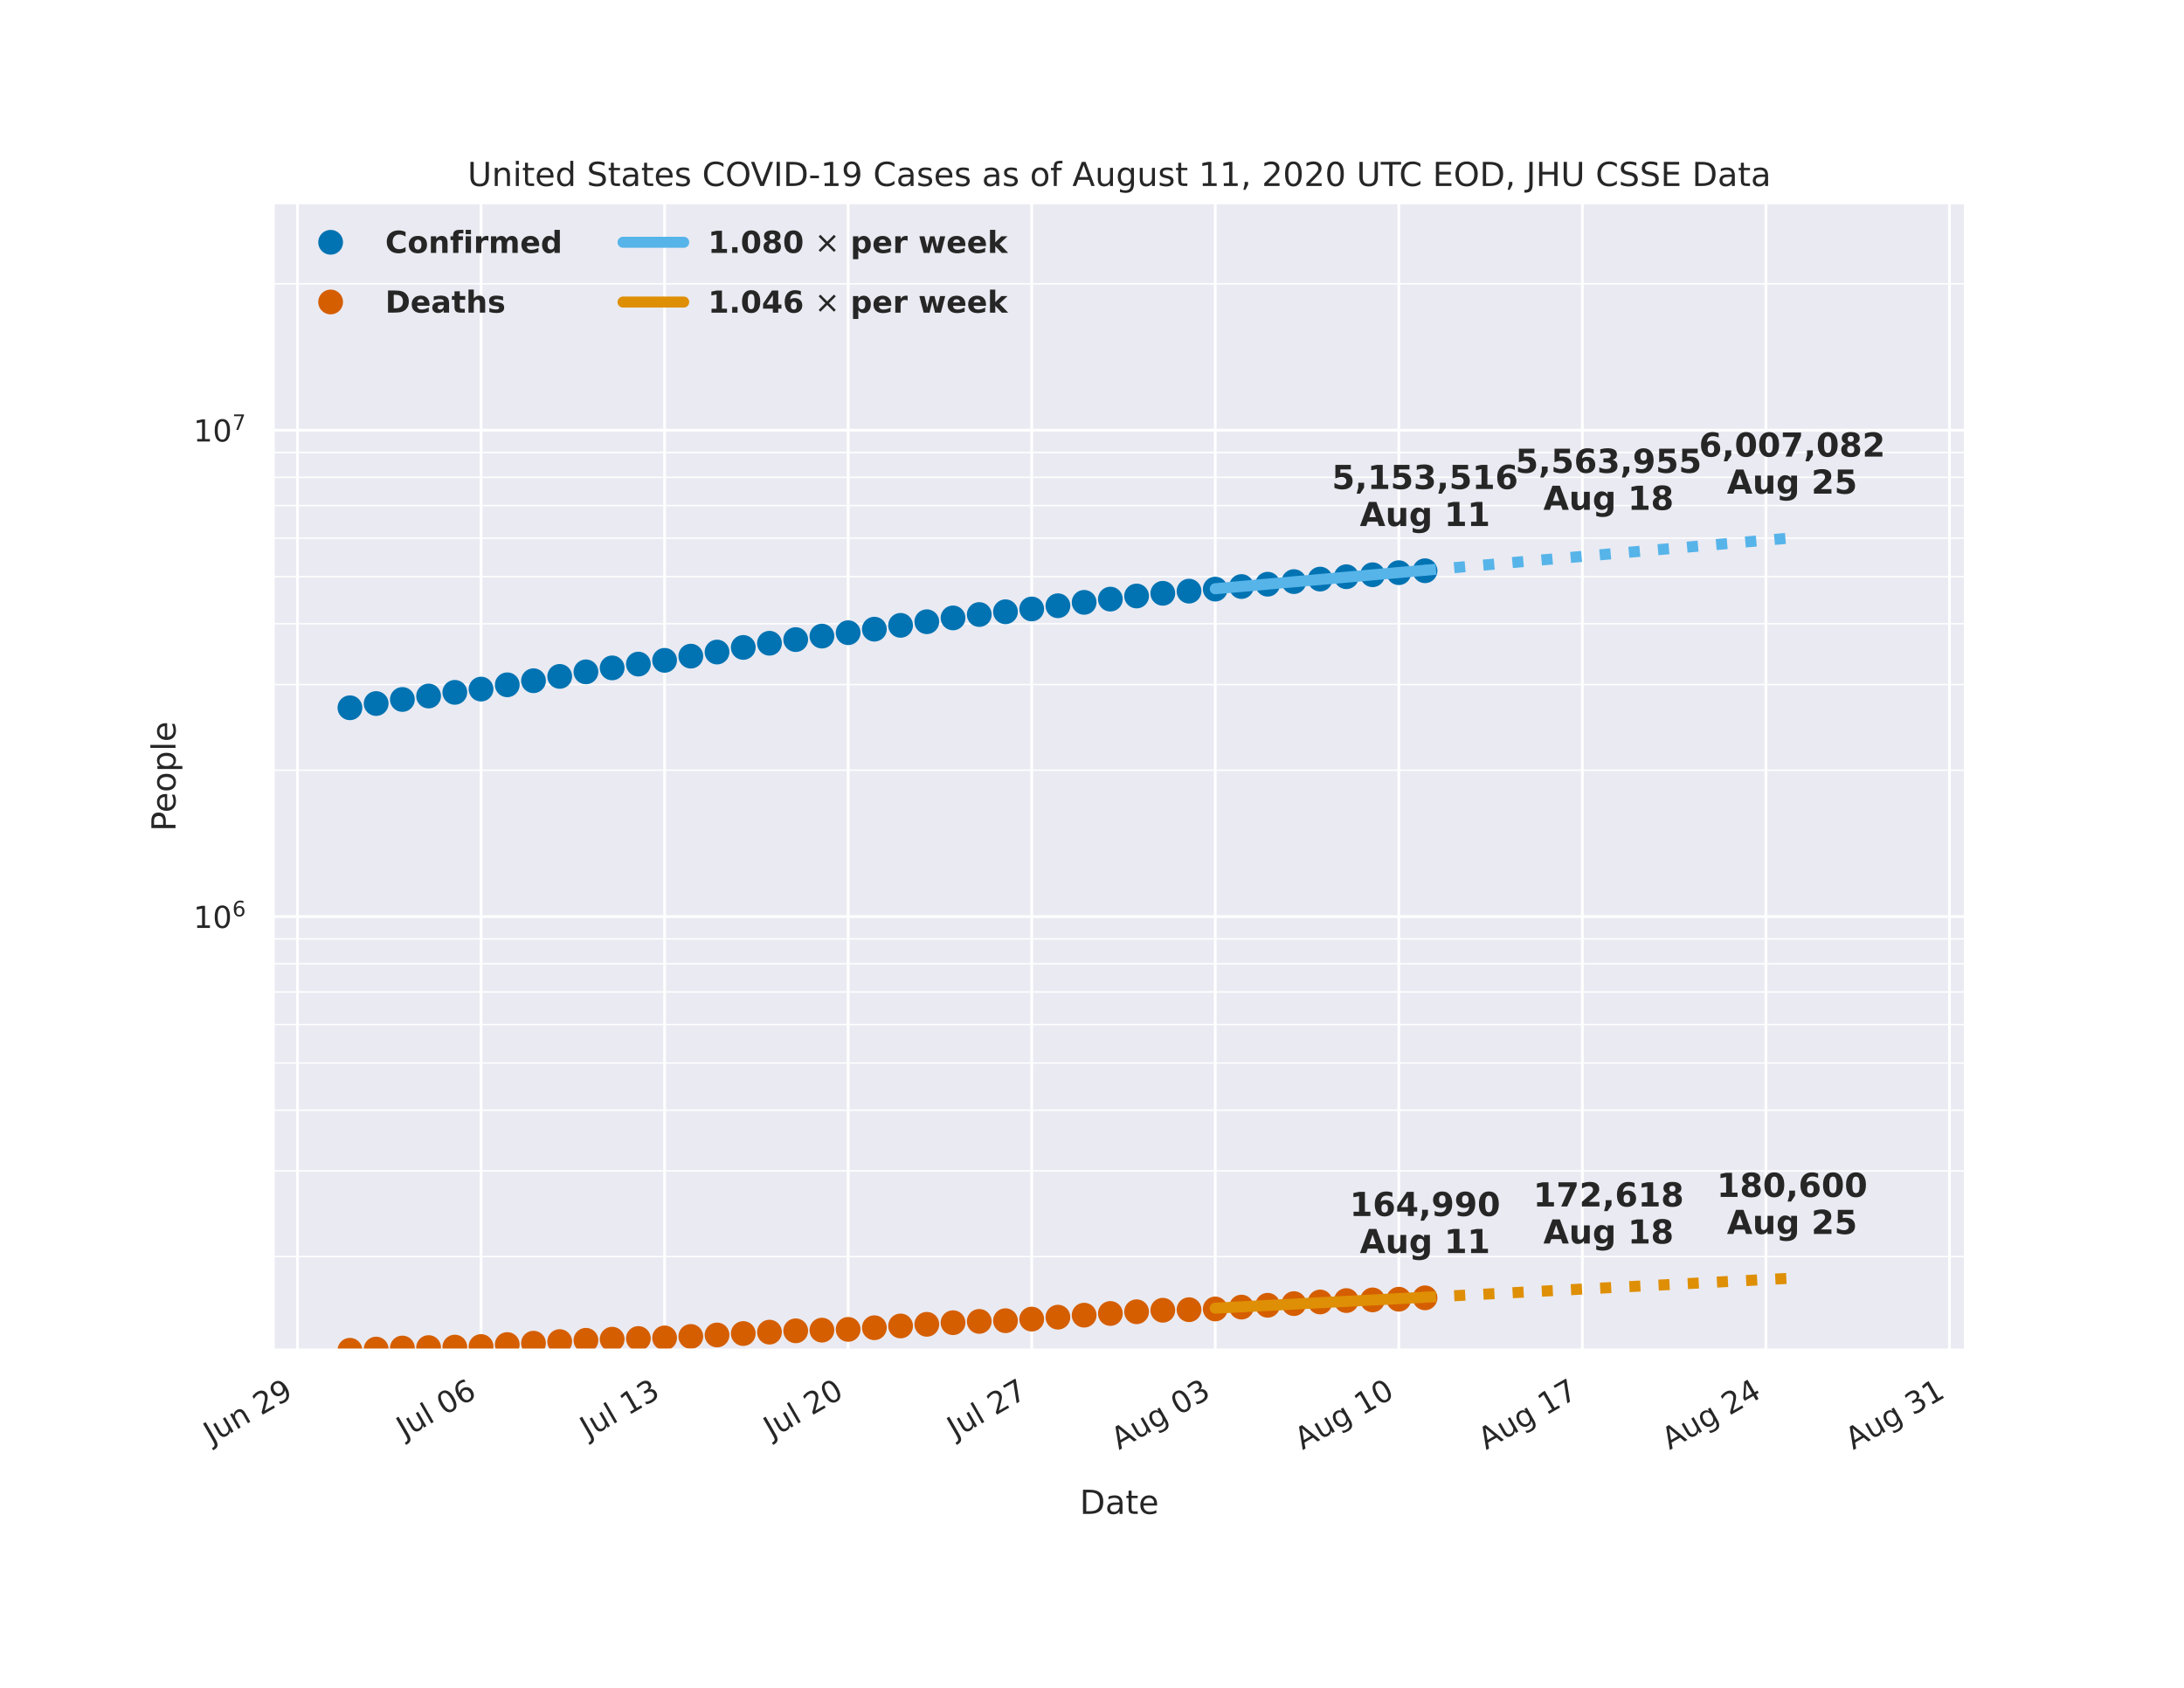 <?xml version="1.0" encoding="utf-8" standalone="no"?>
<!DOCTYPE svg PUBLIC "-//W3C//DTD SVG 1.1//EN"
  "http://www.w3.org/Graphics/SVG/1.1/DTD/svg11.dtd">
<!-- Created with matplotlib (https://matplotlib.org/) -->
<svg height="612pt" version="1.1" viewBox="0 0 792 612" width="792pt" xmlns="http://www.w3.org/2000/svg" xmlns:xlink="http://www.w3.org/1999/xlink">
 <defs>
  <style type="text/css">
*{stroke-linecap:butt;stroke-linejoin:round;}
  </style>
 </defs>
 <g id="figure_1">
  <g id="patch_1">
   <path d="M 0 612 
L 792 612 
L 792 0 
L 0 0 
z
" style="fill:#ffffff;"/>
  </g>
  <g id="axes_1">
   <g id="patch_2">
    <path d="M 99 489.6 
L 712.8 489.6 
L 712.8 73.44 
L 99 73.44 
z
" style="fill:#eaeaf2;"/>
   </g>
   <g id="matplotlib.axis_1">
    <g id="xtick_1">
     <g id="line2d_1">
      <path clip-path="url(#p5556783543)" d="M 107.882 489.6 
L 107.882 73.44 
" style="fill:none;stroke:#ffffff;stroke-linecap:round;"/>
     </g>
     <g id="text_1">
      <!-- Jun 29 -->
      <defs>
       <path d="M 9.812 72.906 
L 19.672 72.906 
L 19.672 5.078 
Q 19.672 -8.109 14.672 -14.062 
Q 9.672 -20.016 -1.422 -20.016 
L -5.172 -20.016 
L -5.172 -11.719 
L -2.094 -11.719 
Q 4.438 -11.719 7.125 -8.047 
Q 9.812 -4.391 9.812 5.078 
z
" id="DejaVuSans-74"/>
       <path d="M 8.5 21.578 
L 8.5 54.688 
L 17.484 54.688 
L 17.484 21.922 
Q 17.484 14.156 20.5 10.266 
Q 23.531 6.391 29.594 6.391 
Q 36.859 6.391 41.078 11.031 
Q 45.312 15.672 45.312 23.688 
L 45.312 54.688 
L 54.297 54.688 
L 54.297 0 
L 45.312 0 
L 45.312 8.406 
Q 42.047 3.422 37.719 1 
Q 33.406 -1.422 27.688 -1.422 
Q 18.266 -1.422 13.375 4.438 
Q 8.5 10.297 8.5 21.578 
z
M 31.109 56 
z
" id="DejaVuSans-117"/>
       <path d="M 54.891 33.016 
L 54.891 0 
L 45.906 0 
L 45.906 32.719 
Q 45.906 40.484 42.875 44.328 
Q 39.844 48.188 33.797 48.188 
Q 26.516 48.188 22.312 43.547 
Q 18.109 38.922 18.109 30.906 
L 18.109 0 
L 9.078 0 
L 9.078 54.688 
L 18.109 54.688 
L 18.109 46.188 
Q 21.344 51.125 25.703 53.562 
Q 30.078 56 35.797 56 
Q 45.219 56 50.047 50.172 
Q 54.891 44.344 54.891 33.016 
z
" id="DejaVuSans-110"/>
       <path id="DejaVuSans-32"/>
       <path d="M 19.188 8.297 
L 53.609 8.297 
L 53.609 0 
L 7.328 0 
L 7.328 8.297 
Q 12.938 14.109 22.625 23.891 
Q 32.328 33.688 34.812 36.531 
Q 39.547 41.844 41.422 45.531 
Q 43.312 49.219 43.312 52.781 
Q 43.312 58.594 39.234 62.25 
Q 35.156 65.922 28.609 65.922 
Q 23.969 65.922 18.812 64.312 
Q 13.672 62.703 7.812 59.422 
L 7.812 69.391 
Q 13.766 71.781 18.938 73 
Q 24.125 74.219 28.422 74.219 
Q 39.75 74.219 46.484 68.547 
Q 53.219 62.891 53.219 53.422 
Q 53.219 48.922 51.531 44.891 
Q 49.859 40.875 45.406 35.406 
Q 44.188 33.984 37.641 27.219 
Q 31.109 20.453 19.188 8.297 
z
" id="DejaVuSans-50"/>
       <path d="M 10.984 1.516 
L 10.984 10.5 
Q 14.703 8.734 18.5 7.812 
Q 22.312 6.891 25.984 6.891 
Q 35.75 6.891 40.891 13.453 
Q 46.047 20.016 46.781 33.406 
Q 43.953 29.203 39.594 26.953 
Q 35.25 24.703 29.984 24.703 
Q 19.047 24.703 12.672 31.312 
Q 6.297 37.938 6.297 49.422 
Q 6.297 60.641 12.938 67.422 
Q 19.578 74.219 30.609 74.219 
Q 43.266 74.219 49.922 64.516 
Q 56.594 54.828 56.594 36.375 
Q 56.594 19.141 48.406 8.859 
Q 40.234 -1.422 26.422 -1.422 
Q 22.703 -1.422 18.891 -0.688 
Q 15.094 0.047 10.984 1.516 
z
M 30.609 32.422 
Q 37.25 32.422 41.125 36.953 
Q 45.016 41.5 45.016 49.422 
Q 45.016 57.281 41.125 61.844 
Q 37.25 66.406 30.609 66.406 
Q 23.969 66.406 20.094 61.844 
Q 16.219 57.281 16.219 49.422 
Q 16.219 41.5 20.094 36.953 
Q 23.969 32.422 30.609 32.422 
z
" id="DejaVuSans-57"/>
      </defs>
      <g style="fill:#262626;" transform="translate(76.704 523.679)rotate(-30)scale(0.11 -0.11)">
       <use xlink:href="#DejaVuSans-74"/>
       <use x="29.492" xlink:href="#DejaVuSans-117"/>
       <use x="92.871" xlink:href="#DejaVuSans-110"/>
       <use x="156.25" xlink:href="#DejaVuSans-32"/>
       <use x="188.037" xlink:href="#DejaVuSans-50"/>
       <use x="251.66" xlink:href="#DejaVuSans-57"/>
      </g>
     </g>
    </g>
    <g id="xtick_2">
     <g id="line2d_2">
      <path clip-path="url(#p5556783543)" d="M 174.445 489.6 
L 174.445 73.44 
" style="fill:none;stroke:#ffffff;stroke-linecap:round;"/>
     </g>
     <g id="text_2">
      <!-- Jul 06 -->
      <defs>
       <path d="M 9.422 75.984 
L 18.406 75.984 
L 18.406 0 
L 9.422 0 
z
" id="DejaVuSans-108"/>
       <path d="M 31.781 66.406 
Q 24.172 66.406 20.328 58.906 
Q 16.5 51.422 16.5 36.375 
Q 16.5 21.391 20.328 13.891 
Q 24.172 6.391 31.781 6.391 
Q 39.453 6.391 43.281 13.891 
Q 47.125 21.391 47.125 36.375 
Q 47.125 51.422 43.281 58.906 
Q 39.453 66.406 31.781 66.406 
z
M 31.781 74.219 
Q 44.047 74.219 50.516 64.516 
Q 56.984 54.828 56.984 36.375 
Q 56.984 17.969 50.516 8.266 
Q 44.047 -1.422 31.781 -1.422 
Q 19.531 -1.422 13.062 8.266 
Q 6.594 17.969 6.594 36.375 
Q 6.594 54.828 13.062 64.516 
Q 19.531 74.219 31.781 74.219 
z
" id="DejaVuSans-48"/>
       <path d="M 33.016 40.375 
Q 26.375 40.375 22.484 35.828 
Q 18.609 31.297 18.609 23.391 
Q 18.609 15.531 22.484 10.953 
Q 26.375 6.391 33.016 6.391 
Q 39.656 6.391 43.531 10.953 
Q 47.406 15.531 47.406 23.391 
Q 47.406 31.297 43.531 35.828 
Q 39.656 40.375 33.016 40.375 
z
M 52.594 71.297 
L 52.594 62.312 
Q 48.875 64.062 45.094 64.984 
Q 41.312 65.922 37.594 65.922 
Q 27.828 65.922 22.672 59.328 
Q 17.531 52.734 16.797 39.406 
Q 19.672 43.656 24.016 45.922 
Q 28.375 48.188 33.594 48.188 
Q 44.578 48.188 50.953 41.516 
Q 57.328 34.859 57.328 23.391 
Q 57.328 12.156 50.688 5.359 
Q 44.047 -1.422 33.016 -1.422 
Q 20.359 -1.422 13.672 8.266 
Q 6.984 17.969 6.984 36.375 
Q 6.984 53.656 15.188 63.938 
Q 23.391 74.219 37.203 74.219 
Q 40.922 74.219 44.703 73.484 
Q 48.484 72.75 52.594 71.297 
z
" id="DejaVuSans-54"/>
      </defs>
      <g style="fill:#262626;" transform="translate(146.657 521.721)rotate(-30)scale(0.11 -0.11)">
       <use xlink:href="#DejaVuSans-74"/>
       <use x="29.492" xlink:href="#DejaVuSans-117"/>
       <use x="92.871" xlink:href="#DejaVuSans-108"/>
       <use x="120.654" xlink:href="#DejaVuSans-32"/>
       <use x="152.441" xlink:href="#DejaVuSans-48"/>
       <use x="216.064" xlink:href="#DejaVuSans-54"/>
      </g>
     </g>
    </g>
    <g id="xtick_3">
     <g id="line2d_3">
      <path clip-path="url(#p5556783543)" d="M 241.008 489.6 
L 241.008 73.44 
" style="fill:none;stroke:#ffffff;stroke-linecap:round;"/>
     </g>
     <g id="text_3">
      <!-- Jul 13 -->
      <defs>
       <path d="M 12.406 8.297 
L 28.516 8.297 
L 28.516 63.922 
L 10.984 60.406 
L 10.984 69.391 
L 28.422 72.906 
L 38.281 72.906 
L 38.281 8.297 
L 54.391 8.297 
L 54.391 0 
L 12.406 0 
z
" id="DejaVuSans-49"/>
       <path d="M 40.578 39.312 
Q 47.656 37.797 51.625 33 
Q 55.609 28.219 55.609 21.188 
Q 55.609 10.406 48.188 4.484 
Q 40.766 -1.422 27.094 -1.422 
Q 22.516 -1.422 17.656 -0.516 
Q 12.797 0.391 7.625 2.203 
L 7.625 11.719 
Q 11.719 9.328 16.594 8.109 
Q 21.484 6.891 26.812 6.891 
Q 36.078 6.891 40.938 10.547 
Q 45.797 14.203 45.797 21.188 
Q 45.797 27.641 41.281 31.266 
Q 36.766 34.906 28.719 34.906 
L 20.219 34.906 
L 20.219 43.016 
L 29.109 43.016 
Q 36.375 43.016 40.234 45.922 
Q 44.094 48.828 44.094 54.297 
Q 44.094 59.906 40.109 62.906 
Q 36.141 65.922 28.719 65.922 
Q 24.656 65.922 20.016 65.031 
Q 15.375 64.156 9.812 62.312 
L 9.812 71.094 
Q 15.438 72.656 20.344 73.438 
Q 25.25 74.219 29.594 74.219 
Q 40.828 74.219 47.359 69.109 
Q 53.906 64.016 53.906 55.328 
Q 53.906 49.266 50.438 45.094 
Q 46.969 40.922 40.578 39.312 
z
" id="DejaVuSans-51"/>
      </defs>
      <g style="fill:#262626;" transform="translate(213.22 521.721)rotate(-30)scale(0.11 -0.11)">
       <use xlink:href="#DejaVuSans-74"/>
       <use x="29.492" xlink:href="#DejaVuSans-117"/>
       <use x="92.871" xlink:href="#DejaVuSans-108"/>
       <use x="120.654" xlink:href="#DejaVuSans-32"/>
       <use x="152.441" xlink:href="#DejaVuSans-49"/>
       <use x="216.064" xlink:href="#DejaVuSans-51"/>
      </g>
     </g>
    </g>
    <g id="xtick_4">
     <g id="line2d_4">
      <path clip-path="url(#p5556783543)" d="M 307.57 489.6 
L 307.57 73.44 
" style="fill:none;stroke:#ffffff;stroke-linecap:round;"/>
     </g>
     <g id="text_4">
      <!-- Jul 20 -->
      <g style="fill:#262626;" transform="translate(279.783 521.721)rotate(-30)scale(0.11 -0.11)">
       <use xlink:href="#DejaVuSans-74"/>
       <use x="29.492" xlink:href="#DejaVuSans-117"/>
       <use x="92.871" xlink:href="#DejaVuSans-108"/>
       <use x="120.654" xlink:href="#DejaVuSans-32"/>
       <use x="152.441" xlink:href="#DejaVuSans-50"/>
       <use x="216.064" xlink:href="#DejaVuSans-48"/>
      </g>
     </g>
    </g>
    <g id="xtick_5">
     <g id="line2d_5">
      <path clip-path="url(#p5556783543)" d="M 374.133 489.6 
L 374.133 73.44 
" style="fill:none;stroke:#ffffff;stroke-linecap:round;"/>
     </g>
     <g id="text_5">
      <!-- Jul 27 -->
      <defs>
       <path d="M 8.203 72.906 
L 55.078 72.906 
L 55.078 68.703 
L 28.609 0 
L 18.312 0 
L 43.219 64.594 
L 8.203 64.594 
z
" id="DejaVuSans-55"/>
      </defs>
      <g style="fill:#262626;" transform="translate(346.346 521.721)rotate(-30)scale(0.11 -0.11)">
       <use xlink:href="#DejaVuSans-74"/>
       <use x="29.492" xlink:href="#DejaVuSans-117"/>
       <use x="92.871" xlink:href="#DejaVuSans-108"/>
       <use x="120.654" xlink:href="#DejaVuSans-32"/>
       <use x="152.441" xlink:href="#DejaVuSans-50"/>
       <use x="216.064" xlink:href="#DejaVuSans-55"/>
      </g>
     </g>
    </g>
    <g id="xtick_6">
     <g id="line2d_6">
      <path clip-path="url(#p5556783543)" d="M 440.696 489.6 
L 440.696 73.44 
" style="fill:none;stroke:#ffffff;stroke-linecap:round;"/>
     </g>
     <g id="text_6">
      <!-- Aug 03 -->
      <defs>
       <path d="M 34.188 63.188 
L 20.797 26.906 
L 47.609 26.906 
z
M 28.609 72.906 
L 39.797 72.906 
L 67.578 0 
L 57.328 0 
L 50.688 18.703 
L 17.828 18.703 
L 11.188 0 
L 0.781 0 
z
" id="DejaVuSans-65"/>
       <path d="M 45.406 27.984 
Q 45.406 37.75 41.375 43.109 
Q 37.359 48.484 30.078 48.484 
Q 22.859 48.484 18.828 43.109 
Q 14.797 37.75 14.797 27.984 
Q 14.797 18.266 18.828 12.891 
Q 22.859 7.516 30.078 7.516 
Q 37.359 7.516 41.375 12.891 
Q 45.406 18.266 45.406 27.984 
z
M 54.391 6.781 
Q 54.391 -7.172 48.188 -13.984 
Q 42 -20.797 29.203 -20.797 
Q 24.469 -20.797 20.266 -20.094 
Q 16.062 -19.391 12.109 -17.922 
L 12.109 -9.188 
Q 16.062 -11.328 19.922 -12.344 
Q 23.781 -13.375 27.781 -13.375 
Q 36.625 -13.375 41.016 -8.766 
Q 45.406 -4.156 45.406 5.172 
L 45.406 9.625 
Q 42.625 4.781 38.281 2.391 
Q 33.938 0 27.875 0 
Q 17.828 0 11.672 7.656 
Q 5.516 15.328 5.516 27.984 
Q 5.516 40.672 11.672 48.328 
Q 17.828 56 27.875 56 
Q 33.938 56 38.281 53.609 
Q 42.625 51.219 45.406 46.391 
L 45.406 54.688 
L 54.391 54.688 
z
" id="DejaVuSans-103"/>
      </defs>
      <g style="fill:#262626;" transform="translate(405.801 525.825)rotate(-30)scale(0.11 -0.11)">
       <use xlink:href="#DejaVuSans-65"/>
       <use x="68.408" xlink:href="#DejaVuSans-117"/>
       <use x="131.787" xlink:href="#DejaVuSans-103"/>
       <use x="195.264" xlink:href="#DejaVuSans-32"/>
       <use x="227.051" xlink:href="#DejaVuSans-48"/>
       <use x="290.674" xlink:href="#DejaVuSans-51"/>
      </g>
     </g>
    </g>
    <g id="xtick_7">
     <g id="line2d_7">
      <path clip-path="url(#p5556783543)" d="M 507.259 489.6 
L 507.259 73.44 
" style="fill:none;stroke:#ffffff;stroke-linecap:round;"/>
     </g>
     <g id="text_7">
      <!-- Aug 10 -->
      <g style="fill:#262626;" transform="translate(472.364 525.825)rotate(-30)scale(0.11 -0.11)">
       <use xlink:href="#DejaVuSans-65"/>
       <use x="68.408" xlink:href="#DejaVuSans-117"/>
       <use x="131.787" xlink:href="#DejaVuSans-103"/>
       <use x="195.264" xlink:href="#DejaVuSans-32"/>
       <use x="227.051" xlink:href="#DejaVuSans-49"/>
       <use x="290.674" xlink:href="#DejaVuSans-48"/>
      </g>
     </g>
    </g>
    <g id="xtick_8">
     <g id="line2d_8">
      <path clip-path="url(#p5556783543)" d="M 573.821 489.6 
L 573.821 73.44 
" style="fill:none;stroke:#ffffff;stroke-linecap:round;"/>
     </g>
     <g id="text_8">
      <!-- Aug 17 -->
      <g style="fill:#262626;" transform="translate(538.926 525.825)rotate(-30)scale(0.11 -0.11)">
       <use xlink:href="#DejaVuSans-65"/>
       <use x="68.408" xlink:href="#DejaVuSans-117"/>
       <use x="131.787" xlink:href="#DejaVuSans-103"/>
       <use x="195.264" xlink:href="#DejaVuSans-32"/>
       <use x="227.051" xlink:href="#DejaVuSans-49"/>
       <use x="290.674" xlink:href="#DejaVuSans-55"/>
      </g>
     </g>
    </g>
    <g id="xtick_9">
     <g id="line2d_9">
      <path clip-path="url(#p5556783543)" d="M 640.384 489.6 
L 640.384 73.44 
" style="fill:none;stroke:#ffffff;stroke-linecap:round;"/>
     </g>
     <g id="text_9">
      <!-- Aug 24 -->
      <defs>
       <path d="M 37.797 64.312 
L 12.891 25.391 
L 37.797 25.391 
z
M 35.203 72.906 
L 47.609 72.906 
L 47.609 25.391 
L 58.016 25.391 
L 58.016 17.188 
L 47.609 17.188 
L 47.609 0 
L 37.797 0 
L 37.797 17.188 
L 4.891 17.188 
L 4.891 26.703 
z
" id="DejaVuSans-52"/>
      </defs>
      <g style="fill:#262626;" transform="translate(605.489 525.825)rotate(-30)scale(0.11 -0.11)">
       <use xlink:href="#DejaVuSans-65"/>
       <use x="68.408" xlink:href="#DejaVuSans-117"/>
       <use x="131.787" xlink:href="#DejaVuSans-103"/>
       <use x="195.264" xlink:href="#DejaVuSans-32"/>
       <use x="227.051" xlink:href="#DejaVuSans-50"/>
       <use x="290.674" xlink:href="#DejaVuSans-52"/>
      </g>
     </g>
    </g>
    <g id="xtick_10">
     <g id="line2d_10">
      <path clip-path="url(#p5556783543)" d="M 706.947 489.6 
L 706.947 73.44 
" style="fill:none;stroke:#ffffff;stroke-linecap:round;"/>
     </g>
     <g id="text_10">
      <!-- Aug 31 -->
      <g style="fill:#262626;" transform="translate(672.052 525.825)rotate(-30)scale(0.11 -0.11)">
       <use xlink:href="#DejaVuSans-65"/>
       <use x="68.408" xlink:href="#DejaVuSans-117"/>
       <use x="131.787" xlink:href="#DejaVuSans-103"/>
       <use x="195.264" xlink:href="#DejaVuSans-32"/>
       <use x="227.051" xlink:href="#DejaVuSans-51"/>
       <use x="290.674" xlink:href="#DejaVuSans-49"/>
      </g>
     </g>
    </g>
    <g id="text_11">
     <!-- Date -->
     <defs>
      <path d="M 19.672 64.797 
L 19.672 8.109 
L 31.594 8.109 
Q 46.688 8.109 53.688 14.938 
Q 60.688 21.781 60.688 36.531 
Q 60.688 51.172 53.688 57.984 
Q 46.688 64.797 31.594 64.797 
z
M 9.812 72.906 
L 30.078 72.906 
Q 51.266 72.906 61.172 64.094 
Q 71.094 55.281 71.094 36.531 
Q 71.094 17.672 61.125 8.828 
Q 51.172 0 30.078 0 
L 9.812 0 
z
" id="DejaVuSans-68"/>
      <path d="M 34.281 27.484 
Q 23.391 27.484 19.188 25 
Q 14.984 22.516 14.984 16.5 
Q 14.984 11.719 18.141 8.906 
Q 21.297 6.109 26.703 6.109 
Q 34.188 6.109 38.703 11.406 
Q 43.219 16.703 43.219 25.484 
L 43.219 27.484 
z
M 52.203 31.203 
L 52.203 0 
L 43.219 0 
L 43.219 8.297 
Q 40.141 3.328 35.547 0.953 
Q 30.953 -1.422 24.312 -1.422 
Q 15.922 -1.422 10.953 3.297 
Q 6 8.016 6 15.922 
Q 6 25.141 12.172 29.828 
Q 18.359 34.516 30.609 34.516 
L 43.219 34.516 
L 43.219 35.406 
Q 43.219 41.609 39.141 45 
Q 35.062 48.391 27.688 48.391 
Q 23 48.391 18.547 47.266 
Q 14.109 46.141 10.016 43.891 
L 10.016 52.203 
Q 14.938 54.109 19.578 55.047 
Q 24.219 56 28.609 56 
Q 40.484 56 46.344 49.844 
Q 52.203 43.703 52.203 31.203 
z
" id="DejaVuSans-97"/>
      <path d="M 18.312 70.219 
L 18.312 54.688 
L 36.812 54.688 
L 36.812 47.703 
L 18.312 47.703 
L 18.312 18.016 
Q 18.312 11.328 20.141 9.422 
Q 21.969 7.516 27.594 7.516 
L 36.812 7.516 
L 36.812 0 
L 27.594 0 
Q 17.188 0 13.234 3.875 
Q 9.281 7.766 9.281 18.016 
L 9.281 47.703 
L 2.688 47.703 
L 2.688 54.688 
L 9.281 54.688 
L 9.281 70.219 
z
" id="DejaVuSans-116"/>
      <path d="M 56.203 29.594 
L 56.203 25.203 
L 14.891 25.203 
Q 15.484 15.922 20.484 11.062 
Q 25.484 6.203 34.422 6.203 
Q 39.594 6.203 44.453 7.469 
Q 49.312 8.734 54.109 11.281 
L 54.109 2.781 
Q 49.266 0.734 44.188 -0.344 
Q 39.109 -1.422 33.891 -1.422 
Q 20.797 -1.422 13.156 6.188 
Q 5.516 13.812 5.516 26.812 
Q 5.516 40.234 12.766 48.109 
Q 20.016 56 32.328 56 
Q 43.359 56 49.781 48.891 
Q 56.203 41.797 56.203 29.594 
z
M 47.219 32.234 
Q 47.125 39.594 43.094 43.984 
Q 39.062 48.391 32.422 48.391 
Q 24.906 48.391 20.391 44.141 
Q 15.875 39.891 15.188 32.172 
z
" id="DejaVuSans-101"/>
     </defs>
     <g style="fill:#262626;" transform="translate(391.559 548.924)scale(0.12 -0.12)">
      <use xlink:href="#DejaVuSans-68"/>
      <use x="77.002" xlink:href="#DejaVuSans-97"/>
      <use x="138.281" xlink:href="#DejaVuSans-116"/>
      <use x="177.49" xlink:href="#DejaVuSans-101"/>
     </g>
    </g>
   </g>
   <g id="matplotlib.axis_2">
    <g id="ytick_1">
     <g id="line2d_11">
      <path clip-path="url(#p5556783543)" d="M 99 332.36 
L 712.8 332.36 
" style="fill:none;stroke:#ffffff;stroke-linecap:round;"/>
     </g>
     <g id="text_12">
      <!-- $\mathdefault{10^{6}}$ -->
      <g style="fill:#262626;" transform="translate(70.14 336.539)scale(0.11 -0.11)">
       <use transform="translate(0 0.766)" xlink:href="#DejaVuSans-49"/>
       <use transform="translate(63.623 0.766)" xlink:href="#DejaVuSans-48"/>
       <use transform="translate(128.203 39.047)scale(0.7)" xlink:href="#DejaVuSans-54"/>
      </g>
     </g>
    </g>
    <g id="ytick_2">
     <g id="line2d_12">
      <path clip-path="url(#p5556783543)" d="M 99 155.99 
L 712.8 155.99 
" style="fill:none;stroke:#ffffff;stroke-linecap:round;"/>
     </g>
     <g id="text_13">
      <!-- $\mathdefault{10^{7}}$ -->
      <g style="fill:#262626;" transform="translate(70.14 160.169)scale(0.11 -0.11)">
       <use transform="translate(0 0.684)" xlink:href="#DejaVuSans-49"/>
       <use transform="translate(63.623 0.684)" xlink:href="#DejaVuSans-48"/>
       <use transform="translate(128.203 38.966)scale(0.7)" xlink:href="#DejaVuSans-55"/>
      </g>
     </g>
    </g>
    <g id="ytick_3">
     <g id="line2d_13">
      <path clip-path="url(#p5556783543)" d="M 99 455.638 
L 712.8 455.638 
" style="fill:none;stroke:#ffffff;stroke-linecap:round;stroke-width:0.5;"/>
     </g>
    </g>
    <g id="ytick_4">
     <g id="line2d_14">
      <path clip-path="url(#p5556783543)" d="M 99 424.581 
L 712.8 424.581 
" style="fill:none;stroke:#ffffff;stroke-linecap:round;stroke-width:0.5;"/>
     </g>
    </g>
    <g id="ytick_5">
     <g id="line2d_15">
      <path clip-path="url(#p5556783543)" d="M 99 402.545 
L 712.8 402.545 
" style="fill:none;stroke:#ffffff;stroke-linecap:round;stroke-width:0.5;"/>
     </g>
    </g>
    <g id="ytick_6">
     <g id="line2d_16">
      <path clip-path="url(#p5556783543)" d="M 99 385.453 
L 712.8 385.453 
" style="fill:none;stroke:#ffffff;stroke-linecap:round;stroke-width:0.5;"/>
     </g>
    </g>
    <g id="ytick_7">
     <g id="line2d_17">
      <path clip-path="url(#p5556783543)" d="M 99 371.488 
L 712.8 371.488 
" style="fill:none;stroke:#ffffff;stroke-linecap:round;stroke-width:0.5;"/>
     </g>
    </g>
    <g id="ytick_8">
     <g id="line2d_18">
      <path clip-path="url(#p5556783543)" d="M 99 359.68 
L 712.8 359.68 
" style="fill:none;stroke:#ffffff;stroke-linecap:round;stroke-width:0.5;"/>
     </g>
    </g>
    <g id="ytick_9">
     <g id="line2d_19">
      <path clip-path="url(#p5556783543)" d="M 99 349.452 
L 712.8 349.452 
" style="fill:none;stroke:#ffffff;stroke-linecap:round;stroke-width:0.5;"/>
     </g>
    </g>
    <g id="ytick_10">
     <g id="line2d_20">
      <path clip-path="url(#p5556783543)" d="M 99 340.431 
L 712.8 340.431 
" style="fill:none;stroke:#ffffff;stroke-linecap:round;stroke-width:0.5;"/>
     </g>
    </g>
    <g id="ytick_11">
     <g id="line2d_21">
      <path clip-path="url(#p5556783543)" d="M 99 279.267 
L 712.8 279.267 
" style="fill:none;stroke:#ffffff;stroke-linecap:round;stroke-width:0.5;"/>
     </g>
    </g>
    <g id="ytick_12">
     <g id="line2d_22">
      <path clip-path="url(#p5556783543)" d="M 99 248.21 
L 712.8 248.21 
" style="fill:none;stroke:#ffffff;stroke-linecap:round;stroke-width:0.5;"/>
     </g>
    </g>
    <g id="ytick_13">
     <g id="line2d_23">
      <path clip-path="url(#p5556783543)" d="M 99 226.175 
L 712.8 226.175 
" style="fill:none;stroke:#ffffff;stroke-linecap:round;stroke-width:0.5;"/>
     </g>
    </g>
    <g id="ytick_14">
     <g id="line2d_24">
      <path clip-path="url(#p5556783543)" d="M 99 209.083 
L 712.8 209.083 
" style="fill:none;stroke:#ffffff;stroke-linecap:round;stroke-width:0.5;"/>
     </g>
    </g>
    <g id="ytick_15">
     <g id="line2d_25">
      <path clip-path="url(#p5556783543)" d="M 99 195.117 
L 712.8 195.117 
" style="fill:none;stroke:#ffffff;stroke-linecap:round;stroke-width:0.5;"/>
     </g>
    </g>
    <g id="ytick_16">
     <g id="line2d_26">
      <path clip-path="url(#p5556783543)" d="M 99 183.31 
L 712.8 183.31 
" style="fill:none;stroke:#ffffff;stroke-linecap:round;stroke-width:0.5;"/>
     </g>
    </g>
    <g id="ytick_17">
     <g id="line2d_27">
      <path clip-path="url(#p5556783543)" d="M 99 173.082 
L 712.8 173.082 
" style="fill:none;stroke:#ffffff;stroke-linecap:round;stroke-width:0.5;"/>
     </g>
    </g>
    <g id="ytick_18">
     <g id="line2d_28">
      <path clip-path="url(#p5556783543)" d="M 99 164.06 
L 712.8 164.06 
" style="fill:none;stroke:#ffffff;stroke-linecap:round;stroke-width:0.5;"/>
     </g>
    </g>
    <g id="ytick_19">
     <g id="line2d_29">
      <path clip-path="url(#p5556783543)" d="M 99 102.897 
L 712.8 102.897 
" style="fill:none;stroke:#ffffff;stroke-linecap:round;stroke-width:0.5;"/>
     </g>
    </g>
    <g id="text_14">
     <!-- People -->
     <defs>
      <path d="M 19.672 64.797 
L 19.672 37.406 
L 32.078 37.406 
Q 38.969 37.406 42.719 40.969 
Q 46.484 44.531 46.484 51.125 
Q 46.484 57.672 42.719 61.234 
Q 38.969 64.797 32.078 64.797 
z
M 9.812 72.906 
L 32.078 72.906 
Q 44.344 72.906 50.609 67.359 
Q 56.891 61.812 56.891 51.125 
Q 56.891 40.328 50.609 34.812 
Q 44.344 29.297 32.078 29.297 
L 19.672 29.297 
L 19.672 0 
L 9.812 0 
z
" id="DejaVuSans-80"/>
      <path d="M 30.609 48.391 
Q 23.391 48.391 19.188 42.75 
Q 14.984 37.109 14.984 27.297 
Q 14.984 17.484 19.156 11.844 
Q 23.344 6.203 30.609 6.203 
Q 37.797 6.203 41.984 11.859 
Q 46.188 17.531 46.188 27.297 
Q 46.188 37.016 41.984 42.703 
Q 37.797 48.391 30.609 48.391 
z
M 30.609 56 
Q 42.328 56 49.016 48.375 
Q 55.719 40.766 55.719 27.297 
Q 55.719 13.875 49.016 6.219 
Q 42.328 -1.422 30.609 -1.422 
Q 18.844 -1.422 12.172 6.219 
Q 5.516 13.875 5.516 27.297 
Q 5.516 40.766 12.172 48.375 
Q 18.844 56 30.609 56 
z
" id="DejaVuSans-111"/>
      <path d="M 18.109 8.203 
L 18.109 -20.797 
L 9.078 -20.797 
L 9.078 54.688 
L 18.109 54.688 
L 18.109 46.391 
Q 20.953 51.266 25.266 53.625 
Q 29.594 56 35.594 56 
Q 45.562 56 51.781 48.094 
Q 58.016 40.188 58.016 27.297 
Q 58.016 14.406 51.781 6.484 
Q 45.562 -1.422 35.594 -1.422 
Q 29.594 -1.422 25.266 0.953 
Q 20.953 3.328 18.109 8.203 
z
M 48.688 27.297 
Q 48.688 37.203 44.609 42.844 
Q 40.531 48.484 33.406 48.484 
Q 26.266 48.484 22.188 42.844 
Q 18.109 37.203 18.109 27.297 
Q 18.109 17.391 22.188 11.75 
Q 26.266 6.109 33.406 6.109 
Q 40.531 6.109 44.609 11.75 
Q 48.688 17.391 48.688 27.297 
z
" id="DejaVuSans-112"/>
     </defs>
     <g style="fill:#262626;" transform="translate(63.644 301.451)rotate(-90)scale(0.12 -0.12)">
      <use xlink:href="#DejaVuSans-80"/>
      <use x="56.678" xlink:href="#DejaVuSans-101"/>
      <use x="118.201" xlink:href="#DejaVuSans-111"/>
      <use x="179.383" xlink:href="#DejaVuSans-112"/>
      <use x="242.859" xlink:href="#DejaVuSans-108"/>
      <use x="270.643" xlink:href="#DejaVuSans-101"/>
     </g>
    </g>
   </g>
   <g id="line2d_30">
    <defs>
     <path d="M 0 4 
C 1.061 4 2.078 3.579 2.828 2.828 
C 3.579 2.078 4 1.061 4 0 
C 4 -1.061 3.579 -2.078 2.828 -2.828 
C 2.078 -3.579 1.061 -4 0 -4 
C -1.061 -4 -2.078 -3.579 -2.828 -2.828 
C -3.579 -2.078 -4 -1.061 -4 0 
C -4 1.061 -3.579 2.078 -2.828 2.828 
C -2.078 3.579 -1.061 4 0 4 
z
" id="m32b0a7fff7" style="stroke:#0173b2;"/>
    </defs>
    <g clip-path="url(#p5556783543)">
     <use style="fill:#0173b2;stroke:#0173b2;" x="126.9" xlink:href="#m32b0a7fff7" y="256.633"/>
     <use style="fill:#0173b2;stroke:#0173b2;" x="136.409" xlink:href="#m32b0a7fff7" y="255.097"/>
     <use style="fill:#0173b2;stroke:#0173b2;" x="145.918" xlink:href="#m32b0a7fff7" y="253.622"/>
     <use style="fill:#0173b2;stroke:#0173b2;" x="155.427" xlink:href="#m32b0a7fff7" y="252.375"/>
     <use style="fill:#0173b2;stroke:#0173b2;" x="164.936" xlink:href="#m32b0a7fff7" y="251.042"/>
     <use style="fill:#0173b2;stroke:#0173b2;" x="174.445" xlink:href="#m32b0a7fff7" y="249.86"/>
     <use style="fill:#0173b2;stroke:#0173b2;" x="183.954" xlink:href="#m32b0a7fff7" y="248.31"/>
     <use style="fill:#0173b2;stroke:#0173b2;" x="193.463" xlink:href="#m32b0a7fff7" y="246.826"/>
     <use style="fill:#0173b2;stroke:#0173b2;" x="202.972" xlink:href="#m32b0a7fff7" y="245.256"/>
     <use style="fill:#0173b2;stroke:#0173b2;" x="212.481" xlink:href="#m32b0a7fff7" y="243.609"/>
     <use style="fill:#0173b2;stroke:#0173b2;" x="221.99" xlink:href="#m32b0a7fff7" y="242.175"/>
     <use style="fill:#0173b2;stroke:#0173b2;" x="231.499" xlink:href="#m32b0a7fff7" y="240.795"/>
     <use style="fill:#0173b2;stroke:#0173b2;" x="241.008" xlink:href="#m32b0a7fff7" y="239.435"/>
     <use style="fill:#0173b2;stroke:#0173b2;" x="250.517" xlink:href="#m32b0a7fff7" y="237.915"/>
     <use style="fill:#0173b2;stroke:#0173b2;" x="260.026" xlink:href="#m32b0a7fff7" y="236.427"/>
     <use style="fill:#0173b2;stroke:#0173b2;" x="269.535" xlink:href="#m32b0a7fff7" y="234.754"/>
     <use style="fill:#0173b2;stroke:#0173b2;" x="279.043" xlink:href="#m32b0a7fff7" y="233.236"/>
     <use style="fill:#0173b2;stroke:#0173b2;" x="288.552" xlink:href="#m32b0a7fff7" y="231.91"/>
     <use style="fill:#0173b2;stroke:#0173b2;" x="298.061" xlink:href="#m32b0a7fff7" y="230.644"/>
     <use style="fill:#0173b2;stroke:#0173b2;" x="307.57" xlink:href="#m32b0a7fff7" y="229.408"/>
     <use style="fill:#0173b2;stroke:#0173b2;" x="317.079" xlink:href="#m32b0a7fff7" y="228.129"/>
     <use style="fill:#0173b2;stroke:#0173b2;" x="326.588" xlink:href="#m32b0a7fff7" y="226.749"/>
     <use style="fill:#0173b2;stroke:#0173b2;" x="336.097" xlink:href="#m32b0a7fff7" y="225.435"/>
     <use style="fill:#0173b2;stroke:#0173b2;" x="345.606" xlink:href="#m32b0a7fff7" y="224.05"/>
     <use style="fill:#0173b2;stroke:#0173b2;" x="355.115" xlink:href="#m32b0a7fff7" y="222.822"/>
     <use style="fill:#0173b2;stroke:#0173b2;" x="364.624" xlink:href="#m32b0a7fff7" y="221.821"/>
     <use style="fill:#0173b2;stroke:#0173b2;" x="374.133" xlink:href="#m32b0a7fff7" y="220.807"/>
     <use style="fill:#0173b2;stroke:#0173b2;" x="383.642" xlink:href="#m32b0a7fff7" y="219.64"/>
     <use style="fill:#0173b2;stroke:#0173b2;" x="393.151" xlink:href="#m32b0a7fff7" y="218.406"/>
     <use style="fill:#0173b2;stroke:#0173b2;" x="402.66" xlink:href="#m32b0a7fff7" y="217.238"/>
     <use style="fill:#0173b2;stroke:#0173b2;" x="412.169" xlink:href="#m32b0a7fff7" y="216.103"/>
     <use style="fill:#0173b2;stroke:#0173b2;" x="421.678" xlink:href="#m32b0a7fff7" y="215.127"/>
     <use style="fill:#0173b2;stroke:#0173b2;" x="431.187" xlink:href="#m32b0a7fff7" y="214.342"/>
     <use style="fill:#0173b2;stroke:#0173b2;" x="440.696" xlink:href="#m32b0a7fff7" y="213.602"/>
     <use style="fill:#0173b2;stroke:#0173b2;" x="450.205" xlink:href="#m32b0a7fff7" y="212.672"/>
     <use style="fill:#0173b2;stroke:#0173b2;" x="459.714" xlink:href="#m32b0a7fff7" y="211.829"/>
     <use style="fill:#0173b2;stroke:#0173b2;" x="469.223" xlink:href="#m32b0a7fff7" y="210.887"/>
     <use style="fill:#0173b2;stroke:#0173b2;" x="478.732" xlink:href="#m32b0a7fff7" y="209.98"/>
     <use style="fill:#0173b2;stroke:#0173b2;" x="488.241" xlink:href="#m32b0a7fff7" y="209.114"/>
     <use style="fill:#0173b2;stroke:#0173b2;" x="497.75" xlink:href="#m32b0a7fff7" y="208.398"/>
     <use style="fill:#0173b2;stroke:#0173b2;" x="507.259" xlink:href="#m32b0a7fff7" y="207.65"/>
     <use style="fill:#0173b2;stroke:#0173b2;" x="516.768" xlink:href="#m32b0a7fff7" y="206.949"/>
    </g>
   </g>
   <g id="line2d_31">
    <defs>
     <path d="M 0 4 
C 1.061 4 2.078 3.579 2.828 2.828 
C 3.579 2.078 4 1.061 4 0 
C 4 -1.061 3.579 -2.078 2.828 -2.828 
C 2.078 -3.579 1.061 -4 0 -4 
C -1.061 -4 -2.078 -3.579 -2.828 -2.828 
C -3.579 -2.078 -4 -1.061 -4 0 
C -4 1.061 -3.579 2.078 -2.828 2.828 
C -2.078 3.579 -1.061 4 0 4 
z
" id="me4bb700360" style="stroke:#d55e00;"/>
    </defs>
    <g clip-path="url(#p5556783543)">
     <use style="fill:#d55e00;stroke:#d55e00;" x="126.9" xlink:href="#me4bb700360" y="489.6"/>
     <use style="fill:#d55e00;stroke:#d55e00;" x="136.409" xlink:href="#me4bb700360" y="489.169"/>
     <use style="fill:#d55e00;stroke:#d55e00;" x="145.918" xlink:href="#me4bb700360" y="488.783"/>
     <use style="fill:#d55e00;stroke:#d55e00;" x="155.427" xlink:href="#me4bb700360" y="488.623"/>
     <use style="fill:#d55e00;stroke:#d55e00;" x="164.936" xlink:href="#me4bb700360" y="488.447"/>
     <use style="fill:#d55e00;stroke:#d55e00;" x="174.445" xlink:href="#me4bb700360" y="488.241"/>
     <use style="fill:#d55e00;stroke:#d55e00;" x="183.954" xlink:href="#me4bb700360" y="487.527"/>
     <use style="fill:#d55e00;stroke:#d55e00;" x="193.463" xlink:href="#me4bb700360" y="487.035"/>
     <use style="fill:#d55e00;stroke:#d55e00;" x="202.972" xlink:href="#me4bb700360" y="486.453"/>
     <use style="fill:#d55e00;stroke:#d55e00;" x="212.481" xlink:href="#me4bb700360" y="485.979"/>
     <use style="fill:#d55e00;stroke:#d55e00;" x="221.99" xlink:href="#me4bb700360" y="485.587"/>
     <use style="fill:#d55e00;stroke:#d55e00;" x="231.499" xlink:href="#me4bb700360" y="485.332"/>
     <use style="fill:#d55e00;stroke:#d55e00;" x="241.008" xlink:href="#me4bb700360" y="485.113"/>
     <use style="fill:#d55e00;stroke:#d55e00;" x="250.517" xlink:href="#me4bb700360" y="484.592"/>
     <use style="fill:#d55e00;stroke:#d55e00;" x="260.026" xlink:href="#me4bb700360" y="484.053"/>
     <use style="fill:#d55e00;stroke:#d55e00;" x="269.535" xlink:href="#me4bb700360" y="483.526"/>
     <use style="fill:#d55e00;stroke:#d55e00;" x="279.043" xlink:href="#me4bb700360" y="483.021"/>
     <use style="fill:#d55e00;stroke:#d55e00;" x="288.552" xlink:href="#me4bb700360" y="482.546"/>
     <use style="fill:#d55e00;stroke:#d55e00;" x="298.061" xlink:href="#me4bb700360" y="482.304"/>
     <use style="fill:#d55e00;stroke:#d55e00;" x="307.57" xlink:href="#me4bb700360" y="482.026"/>
     <use style="fill:#d55e00;stroke:#d55e00;" x="317.079" xlink:href="#me4bb700360" y="481.429"/>
     <use style="fill:#d55e00;stroke:#d55e00;" x="326.588" xlink:href="#me4bb700360" y="480.782"/>
     <use style="fill:#d55e00;stroke:#d55e00;" x="336.097" xlink:href="#me4bb700360" y="480.188"/>
     <use style="fill:#d55e00;stroke:#d55e00;" x="345.606" xlink:href="#me4bb700360" y="479.598"/>
     <use style="fill:#d55e00;stroke:#d55e00;" x="355.115" xlink:href="#me4bb700360" y="479.127"/>
     <use style="fill:#d55e00;stroke:#d55e00;" x="364.624" xlink:href="#me4bb700360" y="478.88"/>
     <use style="fill:#d55e00;stroke:#d55e00;" x="374.133" xlink:href="#me4bb700360" y="478.298"/>
     <use style="fill:#d55e00;stroke:#d55e00;" x="383.642" xlink:href="#me4bb700360" y="477.597"/>
     <use style="fill:#d55e00;stroke:#d55e00;" x="393.151" xlink:href="#me4bb700360" y="476.868"/>
     <use style="fill:#d55e00;stroke:#d55e00;" x="402.66" xlink:href="#me4bb700360" y="476.256"/>
     <use style="fill:#d55e00;stroke:#d55e00;" x="412.169" xlink:href="#me4bb700360" y="475.634"/>
     <use style="fill:#d55e00;stroke:#d55e00;" x="421.678" xlink:href="#me4bb700360" y="475.084"/>
     <use style="fill:#d55e00;stroke:#d55e00;" x="431.187" xlink:href="#me4bb700360" y="474.883"/>
     <use style="fill:#d55e00;stroke:#d55e00;" x="440.696" xlink:href="#me4bb700360" y="474.618"/>
     <use style="fill:#d55e00;stroke:#d55e00;" x="450.205" xlink:href="#me4bb700360" y="473.945"/>
     <use style="fill:#d55e00;stroke:#d55e00;" x="459.714" xlink:href="#me4bb700360" y="473.281"/>
     <use style="fill:#d55e00;stroke:#d55e00;" x="469.223" xlink:href="#me4bb700360" y="472.68"/>
     <use style="fill:#d55e00;stroke:#d55e00;" x="478.732" xlink:href="#me4bb700360" y="472.088"/>
     <use style="fill:#d55e00;stroke:#d55e00;" x="488.241" xlink:href="#me4bb700360" y="471.579"/>
     <use style="fill:#d55e00;stroke:#d55e00;" x="497.75" xlink:href="#me4bb700360" y="471.336"/>
     <use style="fill:#d55e00;stroke:#d55e00;" x="507.259" xlink:href="#me4bb700360" y="471.09"/>
     <use style="fill:#d55e00;stroke:#d55e00;" x="516.768" xlink:href="#me4bb700360" y="470.588"/>
    </g>
   </g>
   <g id="line2d_32">
    <path clip-path="url(#p5556783543)" d="M 440.696 213.474 
L 450.205 212.636 
L 459.714 211.797 
L 469.223 210.959 
L 478.732 210.12 
L 488.241 209.282 
L 497.75 208.443 
L 507.259 207.605 
L 516.768 206.766 
" style="fill:none;stroke:#56b4e9;stroke-linecap:round;stroke-width:4;"/>
   </g>
   <g id="line2d_33">
    <path clip-path="url(#p5556783543)" d="M 440.696 474.335 
L 450.205 473.84 
L 459.714 473.346 
L 469.223 472.851 
L 478.732 472.356 
L 488.241 471.862 
L 497.75 471.367 
L 507.259 470.873 
L 516.768 470.378 
" style="fill:none;stroke:#de8f05;stroke-linecap:round;stroke-width:4;"/>
   </g>
   <g id="line2d_34">
    <path clip-path="url(#p5556783543)" d="M 516.768 206.766 
L 526.277 205.928 
L 535.786 205.089 
L 545.295 204.251 
L 554.804 203.412 
L 564.312 202.574 
L 573.821 201.735 
L 583.33 200.897 
L 592.839 200.058 
L 602.348 199.22 
L 611.857 198.381 
L 621.366 197.543 
L 630.875 196.704 
L 640.384 195.865 
L 649.893 195.027 
" style="fill:none;stroke:#56b4e9;stroke-dasharray:4,6.6;stroke-dashoffset:0;stroke-width:4;"/>
   </g>
   <g id="line2d_35">
    <path clip-path="url(#p5556783543)" d="M 516.768 470.378 
L 526.277 469.883 
L 535.786 469.389 
L 545.295 468.894 
L 554.804 468.4 
L 564.312 467.905 
L 573.821 467.41 
L 583.33 466.916 
L 592.839 466.421 
L 602.348 465.927 
L 611.857 465.432 
L 621.366 464.937 
L 630.875 464.443 
L 640.384 463.948 
L 649.893 463.454 
" style="fill:none;stroke:#de8f05;stroke-dasharray:4,6.6;stroke-dashoffset:0;stroke-width:4;"/>
   </g>
   <g id="line2d_36">
    <path clip-path="url(#p5556783543)" d="M 481.761 217.236 
L 551.774 85.179 
" style="fill:none;stroke:#ff0000;stroke-linecap:round;stroke-opacity:0;stroke-width:1.5;"/>
    <defs>
     <path d="M -8 0 
L 8 0 
M 0 8 
L 0 -8 
" id="me33725d19b" style="stroke:#ff0000;stroke-opacity:0;"/>
    </defs>
    <g clip-path="url(#p5556783543)">
     <use style="fill:#ff0000;fill-opacity:0;stroke:#ff0000;stroke-opacity:0;" x="481.761" xlink:href="#me33725d19b" y="217.236"/>
     <use style="fill:#ff0000;fill-opacity:0;stroke:#ff0000;stroke-opacity:0;" x="551.774" xlink:href="#me33725d19b" y="85.179"/>
    </g>
   </g>
   <g id="line2d_37">
    <path clip-path="url(#p5556783543)" d="M 548.324 211.366 
L 618.337 79.31 
" style="fill:none;stroke:#ff0000;stroke-linecap:round;stroke-opacity:0;stroke-width:1.5;"/>
    <g clip-path="url(#p5556783543)">
     <use style="fill:#ff0000;fill-opacity:0;stroke:#ff0000;stroke-opacity:0;" x="548.324" xlink:href="#me33725d19b" y="211.366"/>
     <use style="fill:#ff0000;fill-opacity:0;stroke:#ff0000;stroke-opacity:0;" x="618.337" xlink:href="#me33725d19b" y="79.31"/>
    </g>
   </g>
   <g id="line2d_38">
    <path clip-path="url(#p5556783543)" d="M 614.886 205.497 
L 684.9 73.44 
" style="fill:none;stroke:#ff0000;stroke-linecap:round;stroke-opacity:0;stroke-width:1.5;"/>
    <g clip-path="url(#p5556783543)">
     <use style="fill:#ff0000;fill-opacity:0;stroke:#ff0000;stroke-opacity:0;" x="614.886" xlink:href="#me33725d19b" y="205.497"/>
     <use style="fill:#ff0000;fill-opacity:0;stroke:#ff0000;stroke-opacity:0;" x="684.9" xlink:href="#me33725d19b" y="73.44"/>
    </g>
   </g>
   <g id="line2d_39">
    <path clip-path="url(#p5556783543)" d="M 487.806 480.848 
L 545.729 348.791 
" style="fill:none;stroke:#ff0000;stroke-linecap:round;stroke-opacity:0;stroke-width:1.5;"/>
    <g clip-path="url(#p5556783543)">
     <use style="fill:#ff0000;fill-opacity:0;stroke:#ff0000;stroke-opacity:0;" x="487.806" xlink:href="#me33725d19b" y="480.848"/>
     <use style="fill:#ff0000;fill-opacity:0;stroke:#ff0000;stroke-opacity:0;" x="545.729" xlink:href="#me33725d19b" y="348.791"/>
    </g>
   </g>
   <g id="line2d_40">
    <path clip-path="url(#p5556783543)" d="M 554.369 477.385 
L 612.292 345.329 
" style="fill:none;stroke:#ff0000;stroke-linecap:round;stroke-opacity:0;stroke-width:1.5;"/>
    <g clip-path="url(#p5556783543)">
     <use style="fill:#ff0000;fill-opacity:0;stroke:#ff0000;stroke-opacity:0;" x="554.369" xlink:href="#me33725d19b" y="477.385"/>
     <use style="fill:#ff0000;fill-opacity:0;stroke:#ff0000;stroke-opacity:0;" x="612.292" xlink:href="#me33725d19b" y="345.329"/>
    </g>
   </g>
   <g id="line2d_41">
    <path clip-path="url(#p5556783543)" d="M 620.932 473.923 
L 678.855 341.867 
" style="fill:none;stroke:#ff0000;stroke-linecap:round;stroke-opacity:0;stroke-width:1.5;"/>
    <g clip-path="url(#p5556783543)">
     <use style="fill:#ff0000;fill-opacity:0;stroke:#ff0000;stroke-opacity:0;" x="620.932" xlink:href="#me33725d19b" y="473.923"/>
     <use style="fill:#ff0000;fill-opacity:0;stroke:#ff0000;stroke-opacity:0;" x="678.855" xlink:href="#me33725d19b" y="341.867"/>
    </g>
   </g>
   <g id="patch_3">
    <path d="M 99 489.6 
L 99 73.44 
" style="fill:none;stroke:#ffffff;stroke-linecap:square;stroke-linejoin:miter;stroke-width:1.25;"/>
   </g>
   <g id="patch_4">
    <path d="M 712.8 489.6 
L 712.8 73.44 
" style="fill:none;stroke:#ffffff;stroke-linecap:square;stroke-linejoin:miter;stroke-width:1.25;"/>
   </g>
   <g id="patch_5">
    <path d="M 99 489.6 
L 712.8 489.6 
" style="fill:none;stroke:#ffffff;stroke-linecap:square;stroke-linejoin:miter;stroke-width:1.25;"/>
   </g>
   <g id="patch_6">
    <path d="M 99 73.44 
L 712.8 73.44 
" style="fill:none;stroke:#ffffff;stroke-linecap:square;stroke-linejoin:miter;stroke-width:1.25;"/>
   </g>
   <g id="text_15">
    <g id="patch_7">
     <path d="M 482.987 210.366 
L 550.549 210.366 
Q 554.149 210.366 554.149 206.766 
L 554.149 168.184 
Q 554.149 164.584 550.549 164.584 
L 482.987 164.584 
Q 479.387 164.584 479.387 168.184 
L 479.387 206.766 
Q 479.387 210.366 482.987 210.366 
z
" style="fill:none;opacity:0;"/>
    </g>
    <!-- 5,153,516 -->
    <defs>
     <path d="M 10.594 72.906 
L 57.328 72.906 
L 57.328 59.078 
L 25.594 59.078 
L 25.594 47.797 
Q 27.734 48.391 29.906 48.703 
Q 32.078 49.031 34.422 49.031 
Q 47.75 49.031 55.172 42.359 
Q 62.594 35.688 62.594 23.781 
Q 62.594 11.969 54.516 5.266 
Q 46.438 -1.422 32.078 -1.422 
Q 25.875 -1.422 19.797 -0.219 
Q 13.719 0.984 7.719 3.422 
L 7.719 18.219 
Q 13.672 14.797 19.016 13.078 
Q 24.359 11.375 29.109 11.375 
Q 35.938 11.375 39.859 14.719 
Q 43.797 18.062 43.797 23.781 
Q 43.797 29.547 39.859 32.859 
Q 35.938 36.188 29.109 36.188 
Q 25.047 36.188 20.453 35.125 
Q 15.875 34.078 10.594 31.891 
z
" id="DejaVuSans-Bold-53"/>
     <path d="M 10.203 18.891 
L 27.781 18.891 
L 27.781 4 
L 15.719 -14.203 
L 5.328 -14.203 
L 10.203 4 
z
" id="DejaVuSans-Bold-44"/>
     <path d="M 11.719 12.984 
L 28.328 12.984 
L 28.328 60.109 
L 11.281 56.594 
L 11.281 69.391 
L 28.219 72.906 
L 46.094 72.906 
L 46.094 12.984 
L 62.703 12.984 
L 62.703 0 
L 11.719 0 
z
" id="DejaVuSans-Bold-49"/>
     <path d="M 46.578 39.312 
Q 53.953 37.406 57.781 32.688 
Q 61.625 27.984 61.625 20.703 
Q 61.625 9.859 53.312 4.219 
Q 45.016 -1.422 29.109 -1.422 
Q 23.484 -1.422 17.844 -0.516 
Q 12.203 0.391 6.688 2.203 
L 6.688 16.703 
Q 11.969 14.062 17.156 12.719 
Q 22.359 11.375 27.391 11.375 
Q 34.859 11.375 38.844 13.953 
Q 42.828 16.547 42.828 21.391 
Q 42.828 26.375 38.75 28.938 
Q 34.672 31.5 26.703 31.5 
L 19.188 31.5 
L 19.188 43.609 
L 27.094 43.609 
Q 34.188 43.609 37.641 45.828 
Q 41.109 48.047 41.109 52.594 
Q 41.109 56.781 37.734 59.078 
Q 34.375 61.375 28.219 61.375 
Q 23.688 61.375 19.047 60.344 
Q 14.406 59.328 9.812 57.328 
L 9.812 71.094 
Q 15.375 72.656 20.844 73.438 
Q 26.312 74.219 31.594 74.219 
Q 45.797 74.219 52.844 69.547 
Q 59.906 64.891 59.906 55.516 
Q 59.906 49.125 56.531 45.047 
Q 53.172 40.969 46.578 39.312 
z
" id="DejaVuSans-Bold-51"/>
     <path d="M 36.188 35.984 
Q 31.25 35.984 28.781 32.781 
Q 26.312 29.594 26.312 23.188 
Q 26.312 16.797 28.781 13.594 
Q 31.25 10.406 36.188 10.406 
Q 41.156 10.406 43.625 13.594 
Q 46.094 16.797 46.094 23.188 
Q 46.094 29.594 43.625 32.781 
Q 41.156 35.984 36.188 35.984 
z
M 59.422 71 
L 59.422 57.516 
Q 54.781 59.719 50.672 60.766 
Q 46.578 61.812 42.672 61.812 
Q 34.281 61.812 29.594 57.141 
Q 24.906 52.484 24.125 43.312 
Q 27.344 45.703 31.094 46.891 
Q 34.859 48.094 39.312 48.094 
Q 50.484 48.094 57.344 41.547 
Q 64.203 35.016 64.203 24.422 
Q 64.203 12.703 56.531 5.641 
Q 48.875 -1.422 35.984 -1.422 
Q 21.781 -1.422 13.984 8.172 
Q 6.203 17.781 6.203 35.406 
Q 6.203 53.469 15.312 63.797 
Q 24.422 74.125 40.281 74.125 
Q 45.312 74.125 50.047 73.344 
Q 54.781 72.562 59.422 71 
z
" id="DejaVuSans-Bold-54"/>
    </defs>
    <g style="fill:#262626;" transform="translate(482.987 177.302)scale(0.12 -0.12)">
     <use xlink:href="#DejaVuSans-Bold-53"/>
     <use x="69.58" xlink:href="#DejaVuSans-Bold-44"/>
     <use x="107.568" xlink:href="#DejaVuSans-Bold-49"/>
     <use x="177.148" xlink:href="#DejaVuSans-Bold-53"/>
     <use x="246.729" xlink:href="#DejaVuSans-Bold-51"/>
     <use x="316.309" xlink:href="#DejaVuSans-Bold-44"/>
     <use x="354.297" xlink:href="#DejaVuSans-Bold-53"/>
     <use x="423.877" xlink:href="#DejaVuSans-Bold-49"/>
     <use x="493.457" xlink:href="#DejaVuSans-Bold-54"/>
    </g>
    <!-- Aug 11 -->
    <defs>
     <path d="M 53.422 13.281 
L 24.031 13.281 
L 19.391 0 
L 0.484 0 
L 27.484 72.906 
L 49.906 72.906 
L 76.906 0 
L 58.016 0 
z
M 28.719 26.812 
L 48.688 26.812 
L 38.719 55.812 
z
" id="DejaVuSans-Bold-65"/>
     <path d="M 7.812 21.297 
L 7.812 54.688 
L 25.391 54.688 
L 25.391 49.219 
Q 25.391 44.781 25.344 38.062 
Q 25.297 31.344 25.297 29.109 
Q 25.297 22.516 25.641 19.609 
Q 25.984 16.703 26.812 15.375 
Q 27.875 13.672 29.609 12.734 
Q 31.344 11.812 33.594 11.812 
Q 39.062 11.812 42.188 16.016 
Q 45.312 20.219 45.312 27.688 
L 45.312 54.688 
L 62.797 54.688 
L 62.797 0 
L 45.312 0 
L 45.312 7.906 
Q 41.359 3.125 36.938 0.844 
Q 32.516 -1.422 27.203 -1.422 
Q 17.719 -1.422 12.766 4.391 
Q 7.812 10.203 7.812 21.297 
z
" id="DejaVuSans-Bold-117"/>
     <path d="M 45.609 9.281 
Q 42 4.5 37.641 2.25 
Q 33.297 0 27.594 0 
Q 17.578 0 11.031 7.875 
Q 4.5 15.766 4.5 27.984 
Q 4.5 40.234 11.031 48.062 
Q 17.578 55.906 27.594 55.906 
Q 33.297 55.906 37.641 53.656 
Q 42 51.422 45.609 46.578 
L 45.609 54.688 
L 63.188 54.688 
L 63.188 5.516 
Q 63.188 -7.672 54.859 -14.625 
Q 46.531 -21.578 30.719 -21.578 
Q 25.594 -21.578 20.797 -20.797 
Q 16.016 -20.016 11.188 -18.406 
L 11.188 -4.781 
Q 15.766 -7.422 20.156 -8.719 
Q 24.562 -10.016 29 -10.016 
Q 37.594 -10.016 41.594 -6.25 
Q 45.609 -2.484 45.609 5.516 
z
M 34.078 43.312 
Q 28.656 43.312 25.625 39.297 
Q 22.609 35.297 22.609 27.984 
Q 22.609 20.453 25.531 16.578 
Q 28.469 12.703 34.078 12.703 
Q 39.547 12.703 42.578 16.703 
Q 45.609 20.703 45.609 27.984 
Q 45.609 35.297 42.578 39.297 
Q 39.547 43.312 34.078 43.312 
z
" id="DejaVuSans-Bold-103"/>
     <path id="DejaVuSans-Bold-32"/>
    </defs>
    <g style="fill:#262626;" transform="translate(493.12 190.739)scale(0.12 -0.12)">
     <use xlink:href="#DejaVuSans-Bold-65"/>
     <use x="77.393" xlink:href="#DejaVuSans-Bold-117"/>
     <use x="148.584" xlink:href="#DejaVuSans-Bold-103"/>
     <use x="220.166" xlink:href="#DejaVuSans-Bold-32"/>
     <use x="254.98" xlink:href="#DejaVuSans-Bold-49"/>
     <use x="324.561" xlink:href="#DejaVuSans-Bold-49"/>
    </g>
    <!--  -->
    <g style="fill:#262626;" transform="translate(516.768 204.271)scale(0.12 -0.12)"/>
   </g>
   <g id="text_16">
    <g id="patch_8">
     <path d="M 549.549 204.497 
L 617.111 204.497 
Q 620.711 204.497 620.711 200.897 
L 620.711 162.314 
Q 620.711 158.714 617.111 158.714 
L 549.549 158.714 
Q 545.949 158.714 545.949 162.314 
L 545.949 200.897 
Q 545.949 204.497 549.549 204.497 
z
" style="fill:none;opacity:0;"/>
    </g>
    <!-- 5,563,955 -->
    <defs>
     <path d="M 10.016 1.609 
L 10.016 15.094 
Q 14.5 12.984 18.594 11.938 
Q 22.703 10.891 26.703 10.891 
Q 35.109 10.891 39.797 15.547 
Q 44.484 20.219 45.312 29.391 
Q 42 26.953 38.234 25.734 
Q 34.469 24.516 30.078 24.516 
Q 18.891 24.516 12.031 31.031 
Q 5.172 37.547 5.172 48.188 
Q 5.172 59.969 12.812 67.047 
Q 20.453 74.125 33.297 74.125 
Q 47.562 74.125 55.375 64.5 
Q 63.188 54.891 63.188 37.312 
Q 63.188 19.234 54.047 8.906 
Q 44.922 -1.422 29 -1.422 
Q 23.875 -1.422 19.188 -0.656 
Q 14.5 0.094 10.016 1.609 
z
M 33.203 36.719 
Q 38.141 36.719 40.625 39.906 
Q 43.109 43.109 43.109 49.516 
Q 43.109 55.859 40.625 59.078 
Q 38.141 62.312 33.203 62.312 
Q 28.266 62.312 25.781 59.078 
Q 23.297 55.859 23.297 49.516 
Q 23.297 43.109 25.781 39.906 
Q 28.266 36.719 33.203 36.719 
z
" id="DejaVuSans-Bold-57"/>
    </defs>
    <g style="fill:#262626;" transform="translate(549.549 171.432)scale(0.12 -0.12)">
     <use xlink:href="#DejaVuSans-Bold-53"/>
     <use x="69.58" xlink:href="#DejaVuSans-Bold-44"/>
     <use x="107.568" xlink:href="#DejaVuSans-Bold-53"/>
     <use x="177.148" xlink:href="#DejaVuSans-Bold-54"/>
     <use x="246.729" xlink:href="#DejaVuSans-Bold-51"/>
     <use x="316.309" xlink:href="#DejaVuSans-Bold-44"/>
     <use x="354.297" xlink:href="#DejaVuSans-Bold-57"/>
     <use x="423.877" xlink:href="#DejaVuSans-Bold-53"/>
     <use x="493.457" xlink:href="#DejaVuSans-Bold-53"/>
    </g>
    <!-- Aug 18 -->
    <defs>
     <path d="M 34.812 32.625 
Q 29.547 32.625 26.703 29.734 
Q 23.875 26.859 23.875 21.484 
Q 23.875 16.109 26.703 13.25 
Q 29.547 10.406 34.812 10.406 
Q 40.047 10.406 42.828 13.25 
Q 45.609 16.109 45.609 21.484 
Q 45.609 26.906 42.828 29.766 
Q 40.047 32.625 34.812 32.625 
z
M 21.094 38.812 
Q 14.453 40.828 11.078 44.969 
Q 7.719 49.125 7.719 55.328 
Q 7.719 64.547 14.594 69.375 
Q 21.484 74.219 34.812 74.219 
Q 48.047 74.219 54.922 69.406 
Q 61.812 64.594 61.812 55.328 
Q 61.812 49.125 58.422 44.969 
Q 55.031 40.828 48.391 38.812 
Q 55.812 36.766 59.594 32.156 
Q 63.375 27.547 63.375 20.516 
Q 63.375 9.672 56.172 4.125 
Q 48.969 -1.422 34.812 -1.422 
Q 20.609 -1.422 13.359 4.125 
Q 6.109 9.672 6.109 20.516 
Q 6.109 27.547 9.891 32.156 
Q 13.672 36.766 21.094 38.812 
z
M 25.484 53.422 
Q 25.484 49.078 27.906 46.734 
Q 30.328 44.391 34.812 44.391 
Q 39.203 44.391 41.594 46.734 
Q 44 49.078 44 53.422 
Q 44 57.766 41.594 60.078 
Q 39.203 62.406 34.812 62.406 
Q 30.328 62.406 27.906 60.062 
Q 25.484 57.719 25.484 53.422 
z
" id="DejaVuSans-Bold-56"/>
    </defs>
    <g style="fill:#262626;" transform="translate(559.683 184.87)scale(0.12 -0.12)">
     <use xlink:href="#DejaVuSans-Bold-65"/>
     <use x="77.393" xlink:href="#DejaVuSans-Bold-117"/>
     <use x="148.584" xlink:href="#DejaVuSans-Bold-103"/>
     <use x="220.166" xlink:href="#DejaVuSans-Bold-32"/>
     <use x="254.98" xlink:href="#DejaVuSans-Bold-49"/>
     <use x="324.561" xlink:href="#DejaVuSans-Bold-56"/>
    </g>
    <!--  -->
    <g style="fill:#262626;" transform="translate(583.33 198.401)scale(0.12 -0.12)"/>
   </g>
   <g id="text_17">
    <g id="patch_9">
     <path d="M 616.112 198.627 
L 683.674 198.627 
Q 687.274 198.627 687.274 195.027 
L 687.274 156.445 
Q 687.274 152.845 683.674 152.845 
L 616.112 152.845 
Q 612.512 152.845 612.512 156.445 
L 612.512 195.027 
Q 612.512 198.627 616.112 198.627 
z
" style="fill:none;opacity:0;"/>
    </g>
    <!-- 6,007,082 -->
    <defs>
     <path d="M 46 36.531 
Q 46 50.203 43.438 55.781 
Q 40.875 61.375 34.812 61.375 
Q 28.766 61.375 26.172 55.781 
Q 23.578 50.203 23.578 36.531 
Q 23.578 22.703 26.172 17.031 
Q 28.766 11.375 34.812 11.375 
Q 40.828 11.375 43.406 17.031 
Q 46 22.703 46 36.531 
z
M 64.797 36.375 
Q 64.797 18.266 56.984 8.422 
Q 49.172 -1.422 34.812 -1.422 
Q 20.406 -1.422 12.594 8.422 
Q 4.781 18.266 4.781 36.375 
Q 4.781 54.547 12.594 64.375 
Q 20.406 74.219 34.812 74.219 
Q 49.172 74.219 56.984 64.375 
Q 64.797 54.547 64.797 36.375 
z
" id="DejaVuSans-Bold-48"/>
     <path d="M 6.688 72.906 
L 61.625 72.906 
L 61.625 62.312 
L 33.203 0 
L 14.891 0 
L 41.797 59.078 
L 6.688 59.078 
z
" id="DejaVuSans-Bold-55"/>
     <path d="M 28.812 13.812 
L 60.891 13.812 
L 60.891 0 
L 7.906 0 
L 7.906 13.812 
L 34.516 37.312 
Q 38.094 40.531 39.797 43.609 
Q 41.5 46.688 41.5 50 
Q 41.5 55.125 38.062 58.25 
Q 34.625 61.375 28.906 61.375 
Q 24.516 61.375 19.281 59.5 
Q 14.062 57.625 8.109 53.906 
L 8.109 69.922 
Q 14.453 72.016 20.656 73.109 
Q 26.859 74.219 32.812 74.219 
Q 45.906 74.219 53.156 68.453 
Q 60.406 62.703 60.406 52.391 
Q 60.406 46.438 57.328 41.281 
Q 54.25 36.141 44.391 27.484 
z
" id="DejaVuSans-Bold-50"/>
    </defs>
    <g style="fill:#262626;" transform="translate(616.112 165.563)scale(0.12 -0.12)">
     <use xlink:href="#DejaVuSans-Bold-54"/>
     <use x="69.58" xlink:href="#DejaVuSans-Bold-44"/>
     <use x="107.568" xlink:href="#DejaVuSans-Bold-48"/>
     <use x="177.148" xlink:href="#DejaVuSans-Bold-48"/>
     <use x="246.729" xlink:href="#DejaVuSans-Bold-55"/>
     <use x="316.309" xlink:href="#DejaVuSans-Bold-44"/>
     <use x="354.297" xlink:href="#DejaVuSans-Bold-48"/>
     <use x="423.877" xlink:href="#DejaVuSans-Bold-56"/>
     <use x="493.457" xlink:href="#DejaVuSans-Bold-50"/>
    </g>
    <!-- Aug 25 -->
    <g style="fill:#262626;" transform="translate(626.246 179)scale(0.12 -0.12)">
     <use xlink:href="#DejaVuSans-Bold-65"/>
     <use x="77.393" xlink:href="#DejaVuSans-Bold-117"/>
     <use x="148.584" xlink:href="#DejaVuSans-Bold-103"/>
     <use x="220.166" xlink:href="#DejaVuSans-Bold-32"/>
     <use x="254.98" xlink:href="#DejaVuSans-Bold-50"/>
     <use x="324.561" xlink:href="#DejaVuSans-Bold-53"/>
    </g>
    <!--  -->
    <g style="fill:#262626;" transform="translate(649.893 192.531)scale(0.12 -0.12)"/>
   </g>
   <g id="text_18">
    <g id="patch_10">
     <path d="M 489.44 473.978 
L 544.095 473.978 
Q 547.695 473.978 547.695 470.378 
L 547.695 431.796 
Q 547.695 428.196 544.095 428.196 
L 489.44 428.196 
Q 485.84 428.196 485.84 431.796 
L 485.84 470.378 
Q 485.84 473.978 489.44 473.978 
z
" style="fill:none;opacity:0;"/>
    </g>
    <!-- 164,990 -->
    <defs>
     <path d="M 36.812 57.422 
L 16.219 26.906 
L 36.812 26.906 
z
M 33.688 72.906 
L 54.594 72.906 
L 54.594 26.906 
L 64.984 26.906 
L 64.984 13.281 
L 54.594 13.281 
L 54.594 0 
L 36.812 0 
L 36.812 13.281 
L 4.5 13.281 
L 4.5 29.391 
z
" id="DejaVuSans-Bold-52"/>
    </defs>
    <g style="fill:#262626;" transform="translate(489.44 440.914)scale(0.12 -0.12)">
     <use xlink:href="#DejaVuSans-Bold-49"/>
     <use x="69.58" xlink:href="#DejaVuSans-Bold-54"/>
     <use x="139.16" xlink:href="#DejaVuSans-Bold-52"/>
     <use x="208.74" xlink:href="#DejaVuSans-Bold-44"/>
     <use x="246.729" xlink:href="#DejaVuSans-Bold-57"/>
     <use x="316.309" xlink:href="#DejaVuSans-Bold-57"/>
     <use x="385.889" xlink:href="#DejaVuSans-Bold-48"/>
    </g>
    <!-- Aug 11 -->
    <g style="fill:#262626;" transform="translate(493.12 454.351)scale(0.12 -0.12)">
     <use xlink:href="#DejaVuSans-Bold-65"/>
     <use x="77.393" xlink:href="#DejaVuSans-Bold-117"/>
     <use x="148.584" xlink:href="#DejaVuSans-Bold-103"/>
     <use x="220.166" xlink:href="#DejaVuSans-Bold-32"/>
     <use x="254.98" xlink:href="#DejaVuSans-Bold-49"/>
     <use x="324.561" xlink:href="#DejaVuSans-Bold-49"/>
    </g>
    <!--  -->
    <g style="fill:#262626;" transform="translate(516.768 467.882)scale(0.12 -0.12)"/>
   </g>
   <g id="text_19">
    <g id="patch_11">
     <path d="M 556.003 470.516 
L 610.658 470.516 
Q 614.258 470.516 614.258 466.916 
L 614.258 428.334 
Q 614.258 424.734 610.658 424.734 
L 556.003 424.734 
Q 552.403 424.734 552.403 428.334 
L 552.403 466.916 
Q 552.403 470.516 556.003 470.516 
z
" style="fill:none;opacity:0;"/>
    </g>
    <!-- 172,618 -->
    <g style="fill:#262626;" transform="translate(556.003 437.452)scale(0.12 -0.12)">
     <use xlink:href="#DejaVuSans-Bold-49"/>
     <use x="69.58" xlink:href="#DejaVuSans-Bold-55"/>
     <use x="139.16" xlink:href="#DejaVuSans-Bold-50"/>
     <use x="208.74" xlink:href="#DejaVuSans-Bold-44"/>
     <use x="246.729" xlink:href="#DejaVuSans-Bold-54"/>
     <use x="316.309" xlink:href="#DejaVuSans-Bold-49"/>
     <use x="385.889" xlink:href="#DejaVuSans-Bold-56"/>
    </g>
    <!-- Aug 18 -->
    <g style="fill:#262626;" transform="translate(559.683 450.889)scale(0.12 -0.12)">
     <use xlink:href="#DejaVuSans-Bold-65"/>
     <use x="77.393" xlink:href="#DejaVuSans-Bold-117"/>
     <use x="148.584" xlink:href="#DejaVuSans-Bold-103"/>
     <use x="220.166" xlink:href="#DejaVuSans-Bold-32"/>
     <use x="254.98" xlink:href="#DejaVuSans-Bold-49"/>
     <use x="324.561" xlink:href="#DejaVuSans-Bold-56"/>
    </g>
    <!--  -->
    <g style="fill:#262626;" transform="translate(583.33 464.42)scale(0.12 -0.12)"/>
   </g>
   <g id="text_20">
    <g id="patch_12">
     <path d="M 622.566 467.054 
L 677.22 467.054 
Q 680.82 467.054 680.82 463.454 
L 680.82 424.871 
Q 680.82 421.271 677.22 421.271 
L 622.566 421.271 
Q 618.966 421.271 618.966 424.871 
L 618.966 463.454 
Q 618.966 467.054 622.566 467.054 
z
" style="fill:none;opacity:0;"/>
    </g>
    <!-- 180,600 -->
    <g style="fill:#262626;" transform="translate(622.566 433.989)scale(0.12 -0.12)">
     <use xlink:href="#DejaVuSans-Bold-49"/>
     <use x="69.58" xlink:href="#DejaVuSans-Bold-56"/>
     <use x="139.16" xlink:href="#DejaVuSans-Bold-48"/>
     <use x="208.74" xlink:href="#DejaVuSans-Bold-44"/>
     <use x="246.729" xlink:href="#DejaVuSans-Bold-54"/>
     <use x="316.309" xlink:href="#DejaVuSans-Bold-48"/>
     <use x="385.889" xlink:href="#DejaVuSans-Bold-48"/>
    </g>
    <!-- Aug 25 -->
    <g style="fill:#262626;" transform="translate(626.246 447.427)scale(0.12 -0.12)">
     <use xlink:href="#DejaVuSans-Bold-65"/>
     <use x="77.393" xlink:href="#DejaVuSans-Bold-117"/>
     <use x="148.584" xlink:href="#DejaVuSans-Bold-103"/>
     <use x="220.166" xlink:href="#DejaVuSans-Bold-32"/>
     <use x="254.98" xlink:href="#DejaVuSans-Bold-50"/>
     <use x="324.561" xlink:href="#DejaVuSans-Bold-53"/>
    </g>
    <!--  -->
    <g style="fill:#262626;" transform="translate(649.893 460.958)scale(0.12 -0.12)"/>
   </g>
   <g id="text_21">
    <!-- United States COVID-19 Cases as of August 11, 2020 UTC EOD, JHU CSSE Data -->
    <defs>
     <path d="M 8.688 72.906 
L 18.609 72.906 
L 18.609 28.609 
Q 18.609 16.891 22.844 11.734 
Q 27.094 6.594 36.625 6.594 
Q 46.094 6.594 50.344 11.734 
Q 54.594 16.891 54.594 28.609 
L 54.594 72.906 
L 64.5 72.906 
L 64.5 27.391 
Q 64.5 13.141 57.438 5.859 
Q 50.391 -1.422 36.625 -1.422 
Q 22.797 -1.422 15.734 5.859 
Q 8.688 13.141 8.688 27.391 
z
" id="DejaVuSans-85"/>
     <path d="M 9.422 54.688 
L 18.406 54.688 
L 18.406 0 
L 9.422 0 
z
M 9.422 75.984 
L 18.406 75.984 
L 18.406 64.594 
L 9.422 64.594 
z
" id="DejaVuSans-105"/>
     <path d="M 45.406 46.391 
L 45.406 75.984 
L 54.391 75.984 
L 54.391 0 
L 45.406 0 
L 45.406 8.203 
Q 42.578 3.328 38.25 0.953 
Q 33.938 -1.422 27.875 -1.422 
Q 17.969 -1.422 11.734 6.484 
Q 5.516 14.406 5.516 27.297 
Q 5.516 40.188 11.734 48.094 
Q 17.969 56 27.875 56 
Q 33.938 56 38.25 53.625 
Q 42.578 51.266 45.406 46.391 
z
M 14.797 27.297 
Q 14.797 17.391 18.875 11.75 
Q 22.953 6.109 30.078 6.109 
Q 37.203 6.109 41.297 11.75 
Q 45.406 17.391 45.406 27.297 
Q 45.406 37.203 41.297 42.844 
Q 37.203 48.484 30.078 48.484 
Q 22.953 48.484 18.875 42.844 
Q 14.797 37.203 14.797 27.297 
z
" id="DejaVuSans-100"/>
     <path d="M 53.516 70.516 
L 53.516 60.891 
Q 47.906 63.578 42.922 64.891 
Q 37.938 66.219 33.297 66.219 
Q 25.25 66.219 20.875 63.094 
Q 16.5 59.969 16.5 54.203 
Q 16.5 49.359 19.406 46.891 
Q 22.312 44.438 30.422 42.922 
L 36.375 41.703 
Q 47.406 39.594 52.656 34.297 
Q 57.906 29 57.906 20.125 
Q 57.906 9.516 50.797 4.047 
Q 43.703 -1.422 29.984 -1.422 
Q 24.812 -1.422 18.969 -0.25 
Q 13.141 0.922 6.891 3.219 
L 6.891 13.375 
Q 12.891 10.016 18.656 8.297 
Q 24.422 6.594 29.984 6.594 
Q 38.422 6.594 43.016 9.906 
Q 47.609 13.234 47.609 19.391 
Q 47.609 24.75 44.312 27.781 
Q 41.016 30.812 33.5 32.328 
L 27.484 33.5 
Q 16.453 35.688 11.516 40.375 
Q 6.594 45.062 6.594 53.422 
Q 6.594 63.094 13.406 68.656 
Q 20.219 74.219 32.172 74.219 
Q 37.312 74.219 42.625 73.281 
Q 47.953 72.359 53.516 70.516 
z
" id="DejaVuSans-83"/>
     <path d="M 44.281 53.078 
L 44.281 44.578 
Q 40.484 46.531 36.375 47.5 
Q 32.281 48.484 27.875 48.484 
Q 21.188 48.484 17.844 46.438 
Q 14.5 44.391 14.5 40.281 
Q 14.5 37.156 16.891 35.375 
Q 19.281 33.594 26.516 31.984 
L 29.594 31.297 
Q 39.156 29.25 43.188 25.516 
Q 47.219 21.781 47.219 15.094 
Q 47.219 7.469 41.188 3.016 
Q 35.156 -1.422 24.609 -1.422 
Q 20.219 -1.422 15.453 -0.562 
Q 10.688 0.297 5.422 2 
L 5.422 11.281 
Q 10.406 8.688 15.234 7.391 
Q 20.062 6.109 24.812 6.109 
Q 31.156 6.109 34.562 8.281 
Q 37.984 10.453 37.984 14.406 
Q 37.984 18.062 35.516 20.016 
Q 33.062 21.969 24.703 23.781 
L 21.578 24.516 
Q 13.234 26.266 9.516 29.906 
Q 5.812 33.547 5.812 39.891 
Q 5.812 47.609 11.281 51.797 
Q 16.75 56 26.812 56 
Q 31.781 56 36.172 55.266 
Q 40.578 54.547 44.281 53.078 
z
" id="DejaVuSans-115"/>
     <path d="M 64.406 67.281 
L 64.406 56.891 
Q 59.422 61.531 53.781 63.812 
Q 48.141 66.109 41.797 66.109 
Q 29.297 66.109 22.656 58.469 
Q 16.016 50.828 16.016 36.375 
Q 16.016 21.969 22.656 14.328 
Q 29.297 6.688 41.797 6.688 
Q 48.141 6.688 53.781 8.984 
Q 59.422 11.281 64.406 15.922 
L 64.406 5.609 
Q 59.234 2.094 53.438 0.328 
Q 47.656 -1.422 41.219 -1.422 
Q 24.656 -1.422 15.125 8.703 
Q 5.609 18.844 5.609 36.375 
Q 5.609 53.953 15.125 64.078 
Q 24.656 74.219 41.219 74.219 
Q 47.75 74.219 53.531 72.484 
Q 59.328 70.75 64.406 67.281 
z
" id="DejaVuSans-67"/>
     <path d="M 39.406 66.219 
Q 28.656 66.219 22.328 58.203 
Q 16.016 50.203 16.016 36.375 
Q 16.016 22.609 22.328 14.594 
Q 28.656 6.594 39.406 6.594 
Q 50.141 6.594 56.422 14.594 
Q 62.703 22.609 62.703 36.375 
Q 62.703 50.203 56.422 58.203 
Q 50.141 66.219 39.406 66.219 
z
M 39.406 74.219 
Q 54.734 74.219 63.906 63.938 
Q 73.094 53.656 73.094 36.375 
Q 73.094 19.141 63.906 8.859 
Q 54.734 -1.422 39.406 -1.422 
Q 24.031 -1.422 14.812 8.828 
Q 5.609 19.094 5.609 36.375 
Q 5.609 53.656 14.812 63.938 
Q 24.031 74.219 39.406 74.219 
z
" id="DejaVuSans-79"/>
     <path d="M 28.609 0 
L 0.781 72.906 
L 11.078 72.906 
L 34.188 11.531 
L 57.328 72.906 
L 67.578 72.906 
L 39.797 0 
z
" id="DejaVuSans-86"/>
     <path d="M 9.812 72.906 
L 19.672 72.906 
L 19.672 0 
L 9.812 0 
z
" id="DejaVuSans-73"/>
     <path d="M 4.891 31.391 
L 31.203 31.391 
L 31.203 23.391 
L 4.891 23.391 
z
" id="DejaVuSans-45"/>
     <path d="M 37.109 75.984 
L 37.109 68.5 
L 28.516 68.5 
Q 23.688 68.5 21.797 66.547 
Q 19.922 64.594 19.922 59.516 
L 19.922 54.688 
L 34.719 54.688 
L 34.719 47.703 
L 19.922 47.703 
L 19.922 0 
L 10.891 0 
L 10.891 47.703 
L 2.297 47.703 
L 2.297 54.688 
L 10.891 54.688 
L 10.891 58.5 
Q 10.891 67.625 15.141 71.797 
Q 19.391 75.984 28.609 75.984 
z
" id="DejaVuSans-102"/>
     <path d="M 11.719 12.406 
L 22.016 12.406 
L 22.016 4 
L 14.016 -11.625 
L 7.719 -11.625 
L 11.719 4 
z
" id="DejaVuSans-44"/>
     <path d="M -0.297 72.906 
L 61.375 72.906 
L 61.375 64.594 
L 35.5 64.594 
L 35.5 0 
L 25.594 0 
L 25.594 64.594 
L -0.297 64.594 
z
" id="DejaVuSans-84"/>
     <path d="M 9.812 72.906 
L 55.906 72.906 
L 55.906 64.594 
L 19.672 64.594 
L 19.672 43.016 
L 54.391 43.016 
L 54.391 34.719 
L 19.672 34.719 
L 19.672 8.297 
L 56.781 8.297 
L 56.781 0 
L 9.812 0 
z
" id="DejaVuSans-69"/>
     <path d="M 9.812 72.906 
L 19.672 72.906 
L 19.672 43.016 
L 55.516 43.016 
L 55.516 72.906 
L 65.375 72.906 
L 65.375 0 
L 55.516 0 
L 55.516 34.719 
L 19.672 34.719 
L 19.672 0 
L 9.812 0 
z
" id="DejaVuSans-72"/>
    </defs>
    <g style="fill:#262626;" transform="translate(169.551 67.44)scale(0.12 -0.12)">
     <use xlink:href="#DejaVuSans-85"/>
     <use x="73.193" xlink:href="#DejaVuSans-110"/>
     <use x="136.572" xlink:href="#DejaVuSans-105"/>
     <use x="164.355" xlink:href="#DejaVuSans-116"/>
     <use x="203.564" xlink:href="#DejaVuSans-101"/>
     <use x="265.088" xlink:href="#DejaVuSans-100"/>
     <use x="328.564" xlink:href="#DejaVuSans-32"/>
     <use x="360.352" xlink:href="#DejaVuSans-83"/>
     <use x="423.828" xlink:href="#DejaVuSans-116"/>
     <use x="463.037" xlink:href="#DejaVuSans-97"/>
     <use x="524.316" xlink:href="#DejaVuSans-116"/>
     <use x="563.525" xlink:href="#DejaVuSans-101"/>
     <use x="625.049" xlink:href="#DejaVuSans-115"/>
     <use x="677.148" xlink:href="#DejaVuSans-32"/>
     <use x="708.936" xlink:href="#DejaVuSans-67"/>
     <use x="778.76" xlink:href="#DejaVuSans-79"/>
     <use x="855.721" xlink:href="#DejaVuSans-86"/>
     <use x="924.129" xlink:href="#DejaVuSans-73"/>
     <use x="953.621" xlink:href="#DejaVuSans-68"/>
     <use x="1030.623" xlink:href="#DejaVuSans-45"/>
     <use x="1066.707" xlink:href="#DejaVuSans-49"/>
     <use x="1130.33" xlink:href="#DejaVuSans-57"/>
     <use x="1193.953" xlink:href="#DejaVuSans-32"/>
     <use x="1225.74" xlink:href="#DejaVuSans-67"/>
     <use x="1295.564" xlink:href="#DejaVuSans-97"/>
     <use x="1356.844" xlink:href="#DejaVuSans-115"/>
     <use x="1408.943" xlink:href="#DejaVuSans-101"/>
     <use x="1470.467" xlink:href="#DejaVuSans-115"/>
     <use x="1522.566" xlink:href="#DejaVuSans-32"/>
     <use x="1554.354" xlink:href="#DejaVuSans-97"/>
     <use x="1615.633" xlink:href="#DejaVuSans-115"/>
     <use x="1667.732" xlink:href="#DejaVuSans-32"/>
     <use x="1699.52" xlink:href="#DejaVuSans-111"/>
     <use x="1760.701" xlink:href="#DejaVuSans-102"/>
     <use x="1795.906" xlink:href="#DejaVuSans-32"/>
     <use x="1827.693" xlink:href="#DejaVuSans-65"/>
     <use x="1896.102" xlink:href="#DejaVuSans-117"/>
     <use x="1959.48" xlink:href="#DejaVuSans-103"/>
     <use x="2022.957" xlink:href="#DejaVuSans-117"/>
     <use x="2086.336" xlink:href="#DejaVuSans-115"/>
     <use x="2138.436" xlink:href="#DejaVuSans-116"/>
     <use x="2177.645" xlink:href="#DejaVuSans-32"/>
     <use x="2209.432" xlink:href="#DejaVuSans-49"/>
     <use x="2273.055" xlink:href="#DejaVuSans-49"/>
     <use x="2336.678" xlink:href="#DejaVuSans-44"/>
     <use x="2368.465" xlink:href="#DejaVuSans-32"/>
     <use x="2400.252" xlink:href="#DejaVuSans-50"/>
     <use x="2463.875" xlink:href="#DejaVuSans-48"/>
     <use x="2527.498" xlink:href="#DejaVuSans-50"/>
     <use x="2591.121" xlink:href="#DejaVuSans-48"/>
     <use x="2654.744" xlink:href="#DejaVuSans-32"/>
     <use x="2686.531" xlink:href="#DejaVuSans-85"/>
     <use x="2759.725" xlink:href="#DejaVuSans-84"/>
     <use x="2814.934" xlink:href="#DejaVuSans-67"/>
     <use x="2884.758" xlink:href="#DejaVuSans-32"/>
     <use x="2916.545" xlink:href="#DejaVuSans-69"/>
     <use x="2979.729" xlink:href="#DejaVuSans-79"/>
     <use x="3058.439" xlink:href="#DejaVuSans-68"/>
     <use x="3135.441" xlink:href="#DejaVuSans-44"/>
     <use x="3167.229" xlink:href="#DejaVuSans-32"/>
     <use x="3199.016" xlink:href="#DejaVuSans-74"/>
     <use x="3228.508" xlink:href="#DejaVuSans-72"/>
     <use x="3303.703" xlink:href="#DejaVuSans-85"/>
     <use x="3376.896" xlink:href="#DejaVuSans-32"/>
     <use x="3408.684" xlink:href="#DejaVuSans-67"/>
     <use x="3478.508" xlink:href="#DejaVuSans-83"/>
     <use x="3541.984" xlink:href="#DejaVuSans-83"/>
     <use x="3605.461" xlink:href="#DejaVuSans-69"/>
     <use x="3668.645" xlink:href="#DejaVuSans-32"/>
     <use x="3700.432" xlink:href="#DejaVuSans-68"/>
     <use x="3777.434" xlink:href="#DejaVuSans-97"/>
     <use x="3838.713" xlink:href="#DejaVuSans-116"/>
     <use x="3877.922" xlink:href="#DejaVuSans-97"/>
    </g>
   </g>
  </g>
  <g id="legend_1">
   <g id="line2d_42"/>
   <g id="line2d_43">
    <g>
     <use style="fill:#0173b2;stroke:#0173b2;" x="119.9" xlink:href="#m32b0a7fff7" y="87.85"/>
    </g>
   </g>
   <g id="text_22">
    <!-- Confirmed -->
    <defs>
     <path d="M 67 4 
Q 61.812 1.312 56.203 -0.047 
Q 50.594 -1.422 44.484 -1.422 
Q 26.266 -1.422 15.625 8.766 
Q 4.984 18.953 4.984 36.375 
Q 4.984 53.859 15.625 64.031 
Q 26.266 74.219 44.484 74.219 
Q 50.594 74.219 56.203 72.844 
Q 61.812 71.484 67 68.797 
L 67 53.719 
Q 61.766 57.281 56.688 58.938 
Q 51.609 60.594 46 60.594 
Q 35.938 60.594 30.172 54.141 
Q 24.422 47.703 24.422 36.375 
Q 24.422 25.094 30.172 18.641 
Q 35.938 12.203 46 12.203 
Q 51.609 12.203 56.688 13.859 
Q 61.766 15.531 67 19.094 
z
" id="DejaVuSans-Bold-67"/>
     <path d="M 34.422 43.5 
Q 28.609 43.5 25.562 39.328 
Q 22.516 35.156 22.516 27.297 
Q 22.516 19.438 25.562 15.25 
Q 28.609 11.078 34.422 11.078 
Q 40.141 11.078 43.156 15.25 
Q 46.188 19.438 46.188 27.297 
Q 46.188 35.156 43.156 39.328 
Q 40.141 43.5 34.422 43.5 
z
M 34.422 56 
Q 48.531 56 56.469 48.375 
Q 64.406 40.766 64.406 27.297 
Q 64.406 13.812 56.469 6.188 
Q 48.531 -1.422 34.422 -1.422 
Q 20.266 -1.422 12.281 6.188 
Q 4.297 13.812 4.297 27.297 
Q 4.297 40.766 12.281 48.375 
Q 20.266 56 34.422 56 
z
" id="DejaVuSans-Bold-111"/>
     <path d="M 63.375 33.297 
L 63.375 0 
L 45.797 0 
L 45.797 5.422 
L 45.797 25.484 
Q 45.797 32.562 45.484 35.25 
Q 45.172 37.938 44.391 39.203 
Q 43.359 40.922 41.594 41.875 
Q 39.844 42.828 37.594 42.828 
Q 32.125 42.828 29 38.594 
Q 25.875 34.375 25.875 26.906 
L 25.875 0 
L 8.406 0 
L 8.406 54.688 
L 25.875 54.688 
L 25.875 46.688 
Q 29.828 51.469 34.266 53.734 
Q 38.719 56 44.094 56 
Q 53.562 56 58.469 50.188 
Q 63.375 44.391 63.375 33.297 
z
" id="DejaVuSans-Bold-110"/>
     <path d="M 44.391 75.984 
L 44.391 64.5 
L 34.719 64.5 
Q 31 64.5 29.531 63.156 
Q 28.078 61.812 28.078 58.5 
L 28.078 54.688 
L 43.016 54.688 
L 43.016 42.188 
L 28.078 42.188 
L 28.078 0 
L 10.594 0 
L 10.594 42.188 
L 1.906 42.188 
L 1.906 54.688 
L 10.594 54.688 
L 10.594 58.5 
Q 10.594 67.438 15.578 71.703 
Q 20.562 75.984 31 75.984 
z
" id="DejaVuSans-Bold-102"/>
     <path d="M 8.406 54.688 
L 25.875 54.688 
L 25.875 0 
L 8.406 0 
z
M 8.406 75.984 
L 25.875 75.984 
L 25.875 61.719 
L 8.406 61.719 
z
" id="DejaVuSans-Bold-105"/>
     <path d="M 49.031 39.797 
Q 46.734 40.875 44.453 41.375 
Q 42.188 41.891 39.891 41.891 
Q 33.156 41.891 29.516 37.562 
Q 25.875 33.25 25.875 25.203 
L 25.875 0 
L 8.406 0 
L 8.406 54.688 
L 25.875 54.688 
L 25.875 45.703 
Q 29.25 51.078 33.609 53.531 
Q 37.984 56 44.094 56 
Q 44.969 56 45.984 55.922 
Q 47.016 55.859 48.969 55.609 
z
" id="DejaVuSans-Bold-114"/>
     <path d="M 59.078 45.609 
Q 62.406 50.688 66.969 53.344 
Q 71.531 56 77 56 
Q 86.422 56 91.359 50.188 
Q 96.297 44.391 96.297 33.297 
L 96.297 0 
L 78.719 0 
L 78.719 28.516 
Q 78.766 29.156 78.781 29.828 
Q 78.812 30.516 78.812 31.781 
Q 78.812 37.594 77.094 40.203 
Q 75.391 42.828 71.578 42.828 
Q 66.609 42.828 63.891 38.719 
Q 61.188 34.625 61.078 26.859 
L 61.078 0 
L 43.5 0 
L 43.5 28.516 
Q 43.5 37.594 41.938 40.203 
Q 40.375 42.828 36.375 42.828 
Q 31.344 42.828 28.609 38.703 
Q 25.875 34.578 25.875 26.906 
L 25.875 0 
L 8.297 0 
L 8.297 54.688 
L 25.875 54.688 
L 25.875 46.688 
Q 29.109 51.312 33.281 53.656 
Q 37.453 56 42.484 56 
Q 48.141 56 52.484 53.266 
Q 56.844 50.531 59.078 45.609 
z
" id="DejaVuSans-Bold-109"/>
     <path d="M 62.984 27.484 
L 62.984 22.516 
L 22.125 22.516 
Q 22.75 16.359 26.562 13.281 
Q 30.375 10.203 37.203 10.203 
Q 42.719 10.203 48.5 11.844 
Q 54.297 13.484 60.406 16.797 
L 60.406 3.328 
Q 54.203 0.984 48 -0.219 
Q 41.797 -1.422 35.594 -1.422 
Q 20.75 -1.422 12.516 6.125 
Q 4.297 13.672 4.297 27.297 
Q 4.297 40.672 12.375 48.328 
Q 20.453 56 34.625 56 
Q 47.516 56 55.25 48.234 
Q 62.984 40.484 62.984 27.484 
z
M 45.016 33.297 
Q 45.016 38.281 42.109 41.328 
Q 39.203 44.391 34.516 44.391 
Q 29.438 44.391 26.266 41.531 
Q 23.094 38.672 22.312 33.297 
z
" id="DejaVuSans-Bold-101"/>
     <path d="M 45.609 46.688 
L 45.609 75.984 
L 63.188 75.984 
L 63.188 0 
L 45.609 0 
L 45.609 7.906 
Q 42 3.078 37.641 0.828 
Q 33.297 -1.422 27.594 -1.422 
Q 17.484 -1.422 10.984 6.609 
Q 4.5 14.656 4.5 27.297 
Q 4.5 39.938 10.984 47.969 
Q 17.484 56 27.594 56 
Q 33.25 56 37.625 53.734 
Q 42 51.469 45.609 46.688 
z
M 34.078 11.281 
Q 39.703 11.281 42.656 15.375 
Q 45.609 19.484 45.609 27.297 
Q 45.609 35.109 42.656 39.203 
Q 39.703 43.312 34.078 43.312 
Q 28.516 43.312 25.562 39.203 
Q 22.609 35.109 22.609 27.297 
Q 22.609 19.484 25.562 15.375 
Q 28.516 11.281 34.078 11.281 
z
" id="DejaVuSans-Bold-100"/>
    </defs>
    <g style="fill:#262626;" transform="translate(139.7 91.7)scale(0.11 -0.11)">
     <use xlink:href="#DejaVuSans-Bold-67"/>
     <use x="73.389" xlink:href="#DejaVuSans-Bold-111"/>
     <use x="142.09" xlink:href="#DejaVuSans-Bold-110"/>
     <use x="213.281" xlink:href="#DejaVuSans-Bold-102"/>
     <use x="256.787" xlink:href="#DejaVuSans-Bold-105"/>
     <use x="291.064" xlink:href="#DejaVuSans-Bold-114"/>
     <use x="340.381" xlink:href="#DejaVuSans-Bold-109"/>
     <use x="444.58" xlink:href="#DejaVuSans-Bold-101"/>
     <use x="512.402" xlink:href="#DejaVuSans-Bold-100"/>
    </g>
   </g>
   <g id="line2d_44"/>
   <g id="line2d_45">
    <g>
     <use style="fill:#d55e00;stroke:#d55e00;" x="119.9" xlink:href="#me4bb700360" y="109.496"/>
    </g>
   </g>
   <g id="text_23">
    <!-- Deaths -->
    <defs>
     <path d="M 27.984 58.688 
L 27.984 14.203 
L 34.719 14.203 
Q 46.234 14.203 52.312 19.922 
Q 58.406 25.641 58.406 36.531 
Q 58.406 47.359 52.344 53.016 
Q 46.297 58.688 34.719 58.688 
z
M 9.188 72.906 
L 29 72.906 
Q 45.609 72.906 53.734 70.531 
Q 61.859 68.172 67.672 62.5 
Q 72.797 57.562 75.281 51.109 
Q 77.781 44.672 77.781 36.531 
Q 77.781 28.266 75.281 21.797 
Q 72.797 15.328 67.672 10.406 
Q 61.812 4.734 53.609 2.359 
Q 45.406 0 29 0 
L 9.188 0 
z
" id="DejaVuSans-Bold-68"/>
     <path d="M 32.906 24.609 
Q 27.438 24.609 24.672 22.75 
Q 21.922 20.906 21.922 17.281 
Q 21.922 13.969 24.141 12.078 
Q 26.375 10.203 30.328 10.203 
Q 35.25 10.203 38.625 13.734 
Q 42 17.281 42 22.609 
L 42 24.609 
z
M 59.625 31.203 
L 59.625 0 
L 42 0 
L 42 8.109 
Q 38.484 3.125 34.078 0.844 
Q 29.688 -1.422 23.391 -1.422 
Q 14.891 -1.422 9.594 3.531 
Q 4.297 8.5 4.297 16.406 
Q 4.297 26.031 10.906 30.516 
Q 17.531 35.016 31.688 35.016 
L 42 35.016 
L 42 36.375 
Q 42 40.531 38.719 42.453 
Q 35.453 44.391 28.516 44.391 
Q 22.906 44.391 18.062 43.266 
Q 13.234 42.141 9.078 39.891 
L 9.078 53.219 
Q 14.703 54.594 20.359 55.297 
Q 26.031 56 31.688 56 
Q 46.484 56 53.047 50.172 
Q 59.625 44.344 59.625 31.203 
z
" id="DejaVuSans-Bold-97"/>
     <path d="M 27.484 70.219 
L 27.484 54.688 
L 45.516 54.688 
L 45.516 42.188 
L 27.484 42.188 
L 27.484 19 
Q 27.484 15.188 29 13.844 
Q 30.516 12.5 35.016 12.5 
L 44 12.5 
L 44 0 
L 29 0 
Q 18.656 0 14.328 4.312 
Q 10.016 8.641 10.016 19 
L 10.016 42.188 
L 1.312 42.188 
L 1.312 54.688 
L 10.016 54.688 
L 10.016 70.219 
z
" id="DejaVuSans-Bold-116"/>
     <path d="M 63.375 33.297 
L 63.375 0 
L 45.797 0 
L 45.797 5.422 
L 45.797 25.391 
Q 45.797 32.562 45.484 35.25 
Q 45.172 37.938 44.391 39.203 
Q 43.359 40.922 41.594 41.875 
Q 39.844 42.828 37.594 42.828 
Q 32.125 42.828 29 38.594 
Q 25.875 34.375 25.875 26.906 
L 25.875 0 
L 8.406 0 
L 8.406 75.984 
L 25.875 75.984 
L 25.875 46.688 
Q 29.828 51.469 34.266 53.734 
Q 38.719 56 44.094 56 
Q 53.562 56 58.469 50.188 
Q 63.375 44.391 63.375 33.297 
z
" id="DejaVuSans-Bold-104"/>
     <path d="M 51.125 52.984 
L 51.125 39.703 
Q 45.516 42.047 40.281 43.219 
Q 35.062 44.391 30.422 44.391 
Q 25.438 44.391 23.016 43.141 
Q 20.609 41.891 20.609 39.312 
Q 20.609 37.203 22.438 36.078 
Q 24.266 34.969 29 34.422 
L 32.078 33.984 
Q 45.516 32.281 50.141 28.375 
Q 54.781 24.469 54.781 16.109 
Q 54.781 7.375 48.328 2.969 
Q 41.891 -1.422 29.109 -1.422 
Q 23.688 -1.422 17.891 -0.562 
Q 12.109 0.297 6 2 
L 6 15.281 
Q 11.234 12.75 16.719 11.469 
Q 22.219 10.203 27.875 10.203 
Q 33.016 10.203 35.594 11.609 
Q 38.188 13.031 38.188 15.828 
Q 38.188 18.172 36.406 19.312 
Q 34.625 20.453 29.297 21.094 
L 26.219 21.484 
Q 14.547 22.953 9.859 26.906 
Q 5.172 30.859 5.172 38.922 
Q 5.172 47.609 11.125 51.797 
Q 17.094 56 29.391 56 
Q 34.234 56 39.547 55.266 
Q 44.875 54.547 51.125 52.984 
z
" id="DejaVuSans-Bold-115"/>
    </defs>
    <g style="fill:#262626;" transform="translate(139.7 113.346)scale(0.11 -0.11)">
     <use xlink:href="#DejaVuSans-Bold-68"/>
     <use x="83.008" xlink:href="#DejaVuSans-Bold-101"/>
     <use x="150.83" xlink:href="#DejaVuSans-Bold-97"/>
     <use x="218.311" xlink:href="#DejaVuSans-Bold-116"/>
     <use x="266.113" xlink:href="#DejaVuSans-Bold-104"/>
     <use x="337.305" xlink:href="#DejaVuSans-Bold-115"/>
    </g>
   </g>
   <g id="line2d_46">
    <path d="M 225.938 87.85 
L 247.938 87.85 
" style="fill:none;stroke:#56b4e9;stroke-linecap:round;stroke-width:4;"/>
   </g>
   <g id="line2d_47"/>
   <g id="text_24">
    <!-- 1.080 $\times$ per week -->
    <defs>
     <path d="M 10.203 18.891 
L 27.781 18.891 
L 27.781 0 
L 10.203 0 
z
" id="DejaVuSans-Bold-46"/>
     <path d="M 70.125 53.719 
L 47.797 31.297 
L 70.125 8.984 
L 64.312 3.078 
L 41.891 25.484 
L 19.484 3.078 
L 13.719 8.984 
L 35.984 31.297 
L 13.719 53.719 
L 19.484 59.625 
L 41.891 37.203 
L 64.312 59.625 
z
" id="DejaVuSans-215"/>
     <path d="M 25.875 7.906 
L 25.875 -20.797 
L 8.406 -20.797 
L 8.406 54.688 
L 25.875 54.688 
L 25.875 46.688 
Q 29.5 51.469 33.891 53.734 
Q 38.281 56 44 56 
Q 54.109 56 60.594 47.969 
Q 67.094 39.938 67.094 27.297 
Q 67.094 14.656 60.594 6.609 
Q 54.109 -1.422 44 -1.422 
Q 38.281 -1.422 33.891 0.844 
Q 29.5 3.125 25.875 7.906 
z
M 37.5 43.312 
Q 31.891 43.312 28.875 39.188 
Q 25.875 35.062 25.875 27.297 
Q 25.875 19.531 28.875 15.406 
Q 31.891 11.281 37.5 11.281 
Q 43.109 11.281 46.062 15.375 
Q 49.031 19.484 49.031 27.297 
Q 49.031 35.109 46.062 39.203 
Q 43.109 43.312 37.5 43.312 
z
" id="DejaVuSans-Bold-112"/>
     <path d="M 3.516 54.688 
L 20.516 54.688 
L 29.688 17 
L 38.922 54.688 
L 53.516 54.688 
L 62.703 17.391 
L 71.922 54.688 
L 88.922 54.688 
L 74.516 0 
L 55.422 0 
L 46.188 37.594 
L 37.016 0 
L 17.922 0 
z
" id="DejaVuSans-Bold-119"/>
     <path d="M 8.406 75.984 
L 25.875 75.984 
L 25.875 34.625 
L 46 54.688 
L 66.312 54.688 
L 39.594 29.594 
L 68.406 0 
L 47.219 0 
L 25.875 22.797 
L 25.875 0 
L 8.406 0 
z
" id="DejaVuSans-Bold-107"/>
    </defs>
    <g style="fill:#262626;" transform="translate(256.738 91.7)scale(0.11 -0.11)">
     <use transform="translate(0 0.016)" xlink:href="#DejaVuSans-Bold-49"/>
     <use transform="translate(69.58 0.016)" xlink:href="#DejaVuSans-Bold-46"/>
     <use transform="translate(107.568 0.016)" xlink:href="#DejaVuSans-Bold-48"/>
     <use transform="translate(177.148 0.016)" xlink:href="#DejaVuSans-Bold-56"/>
     <use transform="translate(246.729 0.016)" xlink:href="#DejaVuSans-Bold-48"/>
     <use transform="translate(316.309 0.016)" xlink:href="#DejaVuSans-Bold-32"/>
     <use transform="translate(351.123 0.016)" xlink:href="#DejaVuSans-215"/>
     <use transform="translate(434.912 0.016)" xlink:href="#DejaVuSans-Bold-32"/>
     <use transform="translate(469.727 0.016)" xlink:href="#DejaVuSans-Bold-112"/>
     <use transform="translate(541.309 0.016)" xlink:href="#DejaVuSans-Bold-101"/>
     <use transform="translate(609.131 0.016)" xlink:href="#DejaVuSans-Bold-114"/>
     <use transform="translate(658.447 0.016)" xlink:href="#DejaVuSans-Bold-32"/>
     <use transform="translate(693.262 0.016)" xlink:href="#DejaVuSans-Bold-119"/>
     <use transform="translate(785.645 0.016)" xlink:href="#DejaVuSans-Bold-101"/>
     <use transform="translate(853.467 0.016)" xlink:href="#DejaVuSans-Bold-101"/>
     <use transform="translate(921.289 0.016)" xlink:href="#DejaVuSans-Bold-107"/>
    </g>
   </g>
   <g id="line2d_48">
    <path d="M 225.938 109.52 
L 247.938 109.52 
" style="fill:none;stroke:#de8f05;stroke-linecap:round;stroke-width:4;"/>
   </g>
   <g id="line2d_49"/>
   <g id="text_25">
    <!-- 1.046 $\times$ per week -->
    <g style="fill:#262626;" transform="translate(256.738 113.37)scale(0.11 -0.11)">
     <use transform="translate(0 0.016)" xlink:href="#DejaVuSans-Bold-49"/>
     <use transform="translate(69.58 0.016)" xlink:href="#DejaVuSans-Bold-46"/>
     <use transform="translate(107.568 0.016)" xlink:href="#DejaVuSans-Bold-48"/>
     <use transform="translate(177.148 0.016)" xlink:href="#DejaVuSans-Bold-52"/>
     <use transform="translate(246.729 0.016)" xlink:href="#DejaVuSans-Bold-54"/>
     <use transform="translate(316.309 0.016)" xlink:href="#DejaVuSans-Bold-32"/>
     <use transform="translate(351.123 0.016)" xlink:href="#DejaVuSans-215"/>
     <use transform="translate(434.912 0.016)" xlink:href="#DejaVuSans-Bold-32"/>
     <use transform="translate(469.727 0.016)" xlink:href="#DejaVuSans-Bold-112"/>
     <use transform="translate(541.309 0.016)" xlink:href="#DejaVuSans-Bold-101"/>
     <use transform="translate(609.131 0.016)" xlink:href="#DejaVuSans-Bold-114"/>
     <use transform="translate(658.447 0.016)" xlink:href="#DejaVuSans-Bold-32"/>
     <use transform="translate(693.262 0.016)" xlink:href="#DejaVuSans-Bold-119"/>
     <use transform="translate(785.645 0.016)" xlink:href="#DejaVuSans-Bold-101"/>
     <use transform="translate(853.467 0.016)" xlink:href="#DejaVuSans-Bold-101"/>
     <use transform="translate(921.289 0.016)" xlink:href="#DejaVuSans-Bold-107"/>
    </g>
   </g>
  </g>
 </g>
 <defs>
  <clipPath id="p5556783543">
   <rect height="416.16" width="613.8" x="99" y="73.44"/>
  </clipPath>
 </defs>
</svg>
